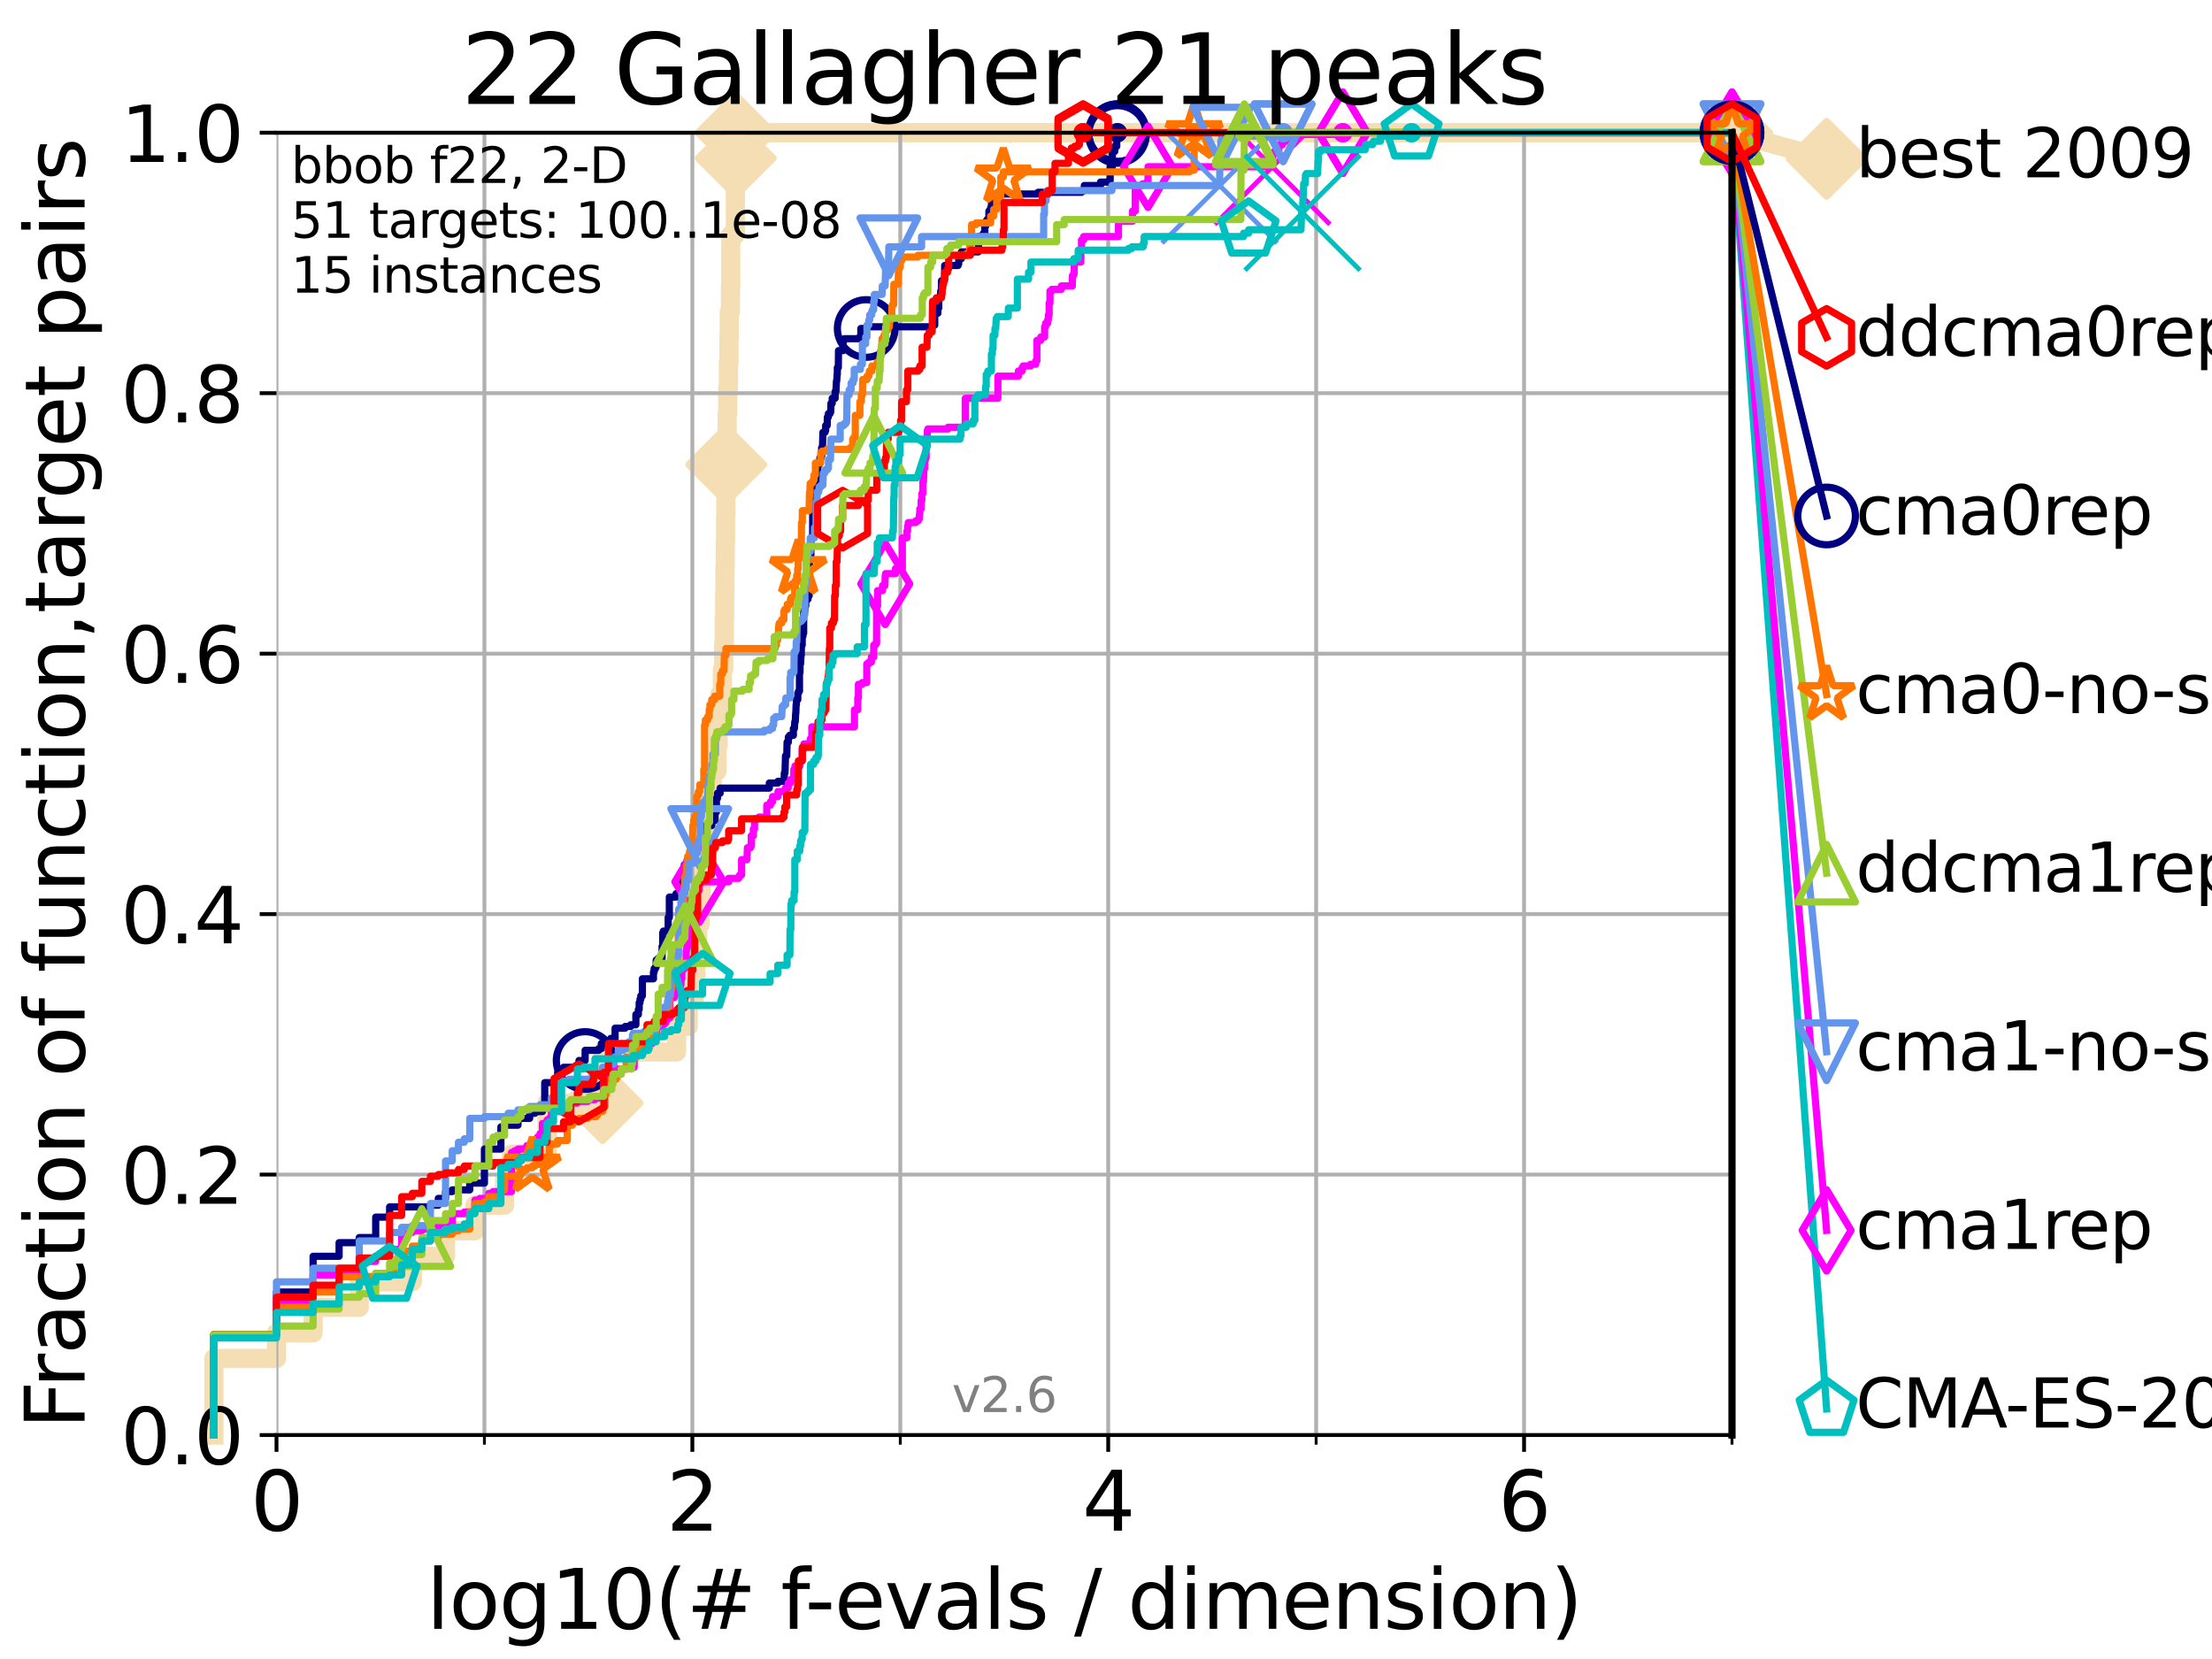 <?xml version="1.0" encoding="utf-8" standalone="no"?>
<!DOCTYPE svg PUBLIC "-//W3C//DTD SVG 1.1//EN"
  "http://www.w3.org/Graphics/SVG/1.1/DTD/svg11.dtd">
<svg xmlns:xlink="http://www.w3.org/1999/xlink" width="460.8pt" height="345.6pt" viewBox="0 0 460.8 345.6" xmlns="http://www.w3.org/2000/svg" version="1.1">
 <defs>
  <style type="text/css">*{stroke-linejoin: round; stroke-linecap: butt}</style>
 </defs>
 <g id="figure_1">
  <g id="patch_1">
   <path d="M 0 345.6 
L 460.8 345.6 
L 460.8 0 
L 0 0 
z
" style="fill: #ffffff"/>
  </g>
  <g id="axes_1">
   <g id="patch_2">
    <path d="M 57.6 298.944 
L 360.806 298.944 
L 360.806 27.648 
L 57.6 27.648 
z
" style="fill: #ffffff"/>
   </g>
   <g id="line2d_1">
    <path d="M 44.561 298.944 
L 44.561 282.985 
L 57.6 282.985 
L 57.6 277.666 
L 65.227 277.666 
L 65.227 272.346 
L 74.837 272.346 
L 74.837 267.027 
L 85.894 267.027 
L 85.894 261.707 
L 92.812 261.707 
L 92.812 256.388 
L 98.933 256.388 
L 98.933 251.068 
L 105.113 251.068 
L 105.113 245.749 
L 106.561 245.749 
L 106.561 240.429 
L 113.954 240.429 
L 113.954 229.79 
L 125.527 229.79 
L 125.527 219.151 
L 140.951 219.151 
L 140.951 213.832 
L 143.364 213.832 
L 143.364 208.512 
L 144.603 208.512 
L 144.603 203.192 
L 144.968 203.192 
L 144.968 197.873 
L 145.327 197.873 
L 145.327 192.553 
L 145.852 192.553 
L 145.852 187.234 
L 146.023 187.234 
L 146.023 181.914 
L 146.278 181.914 
L 146.278 176.595 
L 147.66 176.595 
L 147.66 171.275 
L 147.971 171.275 
L 147.971 165.956 
L 148.353 165.956 
L 148.353 160.636 
L 149.382 160.636 
L 149.382 155.317 
L 149.595 155.317 
L 149.595 149.997 
L 149.945 149.997 
L 149.945 144.678 
L 150.493 144.678 
L 150.493 139.358 
L 150.76 139.358 
L 150.76 134.039 
L 150.893 134.039 
L 150.893 128.719 
L 150.959 128.719 
L 150.959 123.4 
L 151.024 123.4 
L 151.024 118.08 
L 151.09 118.08 
L 151.09 112.76 
L 151.155 112.76 
L 151.155 107.441 
L 151.22 107.441 
L 151.22 102.121 
L 151.285 102.121 
L 151.285 96.802 
L 151.414 96.802 
L 151.414 91.482 
L 151.478 91.482 
L 151.478 86.163 
L 151.605 86.163 
L 151.605 80.843 
L 151.732 80.843 
L 151.732 75.524 
L 151.858 75.524 
L 151.858 70.204 
L 151.92 70.204 
L 151.92 64.885 
L 152.169 64.885 
L 152.169 59.565 
L 152.23 59.565 
L 152.23 48.926 
L 153.189 48.926 
L 153.189 32.968 
L 153.247 32.968 
L 153.247 27.648 
L 360.806 27.648 
" style="fill: none; stroke: #f5deb3; stroke-width: 4; stroke-linecap: square"/>
   </g>
   <g id="line2d_2">
    <defs>
     <path id="m14a7e61b5a" d="M -0 7.778 
L 7.778 0 
L 0 -7.778 
L -7.778 -0 
z
" style="stroke: #f5deb3; stroke-width: 1.5; stroke-linejoin: miter"/>
    </defs>
    <g>
     <use xlink:href="#m14a7e61b5a" x="125.527" y="229.79" style="fill: #f5deb3; stroke: #f5deb3; stroke-width: 1.5; stroke-linejoin: miter"/>
     <use xlink:href="#m14a7e61b5a" x="151.285" y="96.802" style="fill: #f5deb3; stroke: #f5deb3; stroke-width: 1.5; stroke-linejoin: miter"/>
     <use xlink:href="#m14a7e61b5a" x="153.247" y="32.968" style="fill: #f5deb3; stroke: #f5deb3; stroke-width: 1.5; stroke-linejoin: miter"/>
     <use xlink:href="#m14a7e61b5a" x="153.247" y="27.648" style="fill: #f5deb3; stroke: #f5deb3; stroke-width: 1.5; stroke-linejoin: miter"/>
     <use xlink:href="#m14a7e61b5a" x="153.247" y="27.648" style="fill: #f5deb3; stroke: #f5deb3; stroke-width: 1.5; stroke-linejoin: miter"/>
     <use xlink:href="#m14a7e61b5a" x="360.806" y="27.648" style="fill: #f5deb3; stroke: #f5deb3; stroke-width: 1.5; stroke-linejoin: miter"/>
    </g>
   </g>
   <g id="line2d_3">
    <path style="fill: none; stroke: #f5deb3; stroke-width: 4; stroke-linecap: square"/>
    <g/>
   </g>
   <g id="line2d_4">
    <path d="M 360.806 27.648 
L 380.515 33.074 
" style="fill: none; stroke: #f5deb3; stroke-width: 4; stroke-linecap: square"/>
    <g>
     <use xlink:href="#m14a7e61b5a" x="360.806" y="27.648" style="fill: #f5deb3; stroke: #f5deb3; stroke-width: 1.5; stroke-linejoin: miter"/>
     <use xlink:href="#m14a7e61b5a" x="380.515" y="33.074" style="fill: #f5deb3; stroke: #f5deb3; stroke-width: 1.5; stroke-linejoin: miter"/>
    </g>
   </g>
   <g id="matplotlib.axis_1">
    <g id="xtick_1">
     <g id="line2d_5">
      <path d="M 57.6 298.944 
L 57.6 27.648 
" clip-path="url(#p35004bddbe)" style="fill: none; stroke: #b0b0b0; stroke-width: 0.8; stroke-linecap: square"/>
     </g>
     <g id="line2d_6">
      <defs>
       <path id="m4bffc137b8" d="M 0 0 
L 0 3.5 
" style="stroke: #000000; stroke-width: 0.8"/>
      </defs>
      <g>
       <use xlink:href="#m4bffc137b8" x="57.6" y="298.944" style="stroke: #000000; stroke-width: 0.8"/>
      </g>
     </g>
     <g id="text_1">
      <!-- 0 -->
      <g transform="translate(52.192 318.861)scale(0.17 -0.17)">
       <defs>
        <path id="DejaVuSans-30" d="M 2034 4250 
Q 1547 4250 1301 3770 
Q 1056 3291 1056 2328 
Q 1056 1369 1301 889 
Q 1547 409 2034 409 
Q 2525 409 2770 889 
Q 3016 1369 3016 2328 
Q 3016 3291 2770 3770 
Q 2525 4250 2034 4250 
z
M 2034 4750 
Q 2819 4750 3233 4129 
Q 3647 3509 3647 2328 
Q 3647 1150 3233 529 
Q 2819 -91 2034 -91 
Q 1250 -91 836 529 
Q 422 1150 422 2328 
Q 422 3509 836 4129 
Q 1250 4750 2034 4750 
z
" transform="scale(0.016)"/>
       </defs>
       <use xlink:href="#DejaVuSans-30"/>
      </g>
     </g>
    </g>
    <g id="xtick_2">
     <g id="line2d_7">
      <path d="M 144.23 298.944 
L 144.23 27.648 
" clip-path="url(#p35004bddbe)" style="fill: none; stroke: #b0b0b0; stroke-width: 0.8; stroke-linecap: square"/>
     </g>
     <g id="line2d_8">
      <g>
       <use xlink:href="#m4bffc137b8" x="144.23" y="298.944" style="stroke: #000000; stroke-width: 0.8"/>
      </g>
     </g>
     <g id="text_2">
      <!-- 2 -->
      <g transform="translate(138.822 318.861)scale(0.17 -0.17)">
       <defs>
        <path id="DejaVuSans-32" d="M 1228 531 
L 3431 531 
L 3431 0 
L 469 0 
L 469 531 
Q 828 903 1448 1529 
Q 2069 2156 2228 2338 
Q 2531 2678 2651 2914 
Q 2772 3150 2772 3378 
Q 2772 3750 2511 3984 
Q 2250 4219 1831 4219 
Q 1534 4219 1204 4116 
Q 875 4013 500 3803 
L 500 4441 
Q 881 4594 1212 4672 
Q 1544 4750 1819 4750 
Q 2544 4750 2975 4387 
Q 3406 4025 3406 3419 
Q 3406 3131 3298 2873 
Q 3191 2616 2906 2266 
Q 2828 2175 2409 1742 
Q 1991 1309 1228 531 
z
" transform="scale(0.016)"/>
       </defs>
       <use xlink:href="#DejaVuSans-32"/>
      </g>
     </g>
    </g>
    <g id="xtick_3">
     <g id="line2d_9">
      <path d="M 230.861 298.944 
L 230.861 27.648 
" clip-path="url(#p35004bddbe)" style="fill: none; stroke: #b0b0b0; stroke-width: 0.8; stroke-linecap: square"/>
     </g>
     <g id="line2d_10">
      <g>
       <use xlink:href="#m4bffc137b8" x="230.861" y="298.944" style="stroke: #000000; stroke-width: 0.8"/>
      </g>
     </g>
     <g id="text_3">
      <!-- 4 -->
      <g transform="translate(225.453 318.861)scale(0.17 -0.17)">
       <defs>
        <path id="DejaVuSans-34" d="M 2419 4116 
L 825 1625 
L 2419 1625 
L 2419 4116 
z
M 2253 4666 
L 3047 4666 
L 3047 1625 
L 3713 1625 
L 3713 1100 
L 3047 1100 
L 3047 0 
L 2419 0 
L 2419 1100 
L 313 1100 
L 313 1709 
L 2253 4666 
z
" transform="scale(0.016)"/>
       </defs>
       <use xlink:href="#DejaVuSans-34"/>
      </g>
     </g>
    </g>
    <g id="xtick_4">
     <g id="line2d_11">
      <path d="M 317.491 298.944 
L 317.491 27.648 
" clip-path="url(#p35004bddbe)" style="fill: none; stroke: #b0b0b0; stroke-width: 0.8; stroke-linecap: square"/>
     </g>
     <g id="line2d_12">
      <g>
       <use xlink:href="#m4bffc137b8" x="317.491" y="298.944" style="stroke: #000000; stroke-width: 0.8"/>
      </g>
     </g>
     <g id="text_4">
      <!-- 6 -->
      <g transform="translate(312.083 318.861)scale(0.17 -0.17)">
       <defs>
        <path id="DejaVuSans-36" d="M 2113 2584 
Q 1688 2584 1439 2293 
Q 1191 2003 1191 1497 
Q 1191 994 1439 701 
Q 1688 409 2113 409 
Q 2538 409 2786 701 
Q 3034 994 3034 1497 
Q 3034 2003 2786 2293 
Q 2538 2584 2113 2584 
z
M 3366 4563 
L 3366 3988 
Q 3128 4100 2886 4159 
Q 2644 4219 2406 4219 
Q 1781 4219 1451 3797 
Q 1122 3375 1075 2522 
Q 1259 2794 1537 2939 
Q 1816 3084 2150 3084 
Q 2853 3084 3261 2657 
Q 3669 2231 3669 1497 
Q 3669 778 3244 343 
Q 2819 -91 2113 -91 
Q 1303 -91 875 529 
Q 447 1150 447 2328 
Q 447 3434 972 4092 
Q 1497 4750 2381 4750 
Q 2619 4750 2861 4703 
Q 3103 4656 3366 4563 
z
" transform="scale(0.016)"/>
       </defs>
       <use xlink:href="#DejaVuSans-36"/>
      </g>
     </g>
    </g>
    <g id="xtick_5">
     <g id="line2d_13">
      <path d="M 100.915 298.944 
L 100.915 27.648 
" clip-path="url(#p35004bddbe)" style="fill: none; stroke: #b0b0b0; stroke-width: 0.8; stroke-linecap: square"/>
     </g>
     <g id="line2d_14">
      <defs>
       <path id="m9d8ec2d304" d="M 0 0 
L 0 2 
" style="stroke: #000000; stroke-width: 0.6"/>
      </defs>
      <g>
       <use xlink:href="#m9d8ec2d304" x="100.915" y="298.944" style="stroke: #000000; stroke-width: 0.6"/>
      </g>
     </g>
    </g>
    <g id="xtick_6">
     <g id="line2d_15">
      <path d="M 187.546 298.944 
L 187.546 27.648 
" clip-path="url(#p35004bddbe)" style="fill: none; stroke: #b0b0b0; stroke-width: 0.8; stroke-linecap: square"/>
     </g>
     <g id="line2d_16">
      <g>
       <use xlink:href="#m9d8ec2d304" x="187.546" y="298.944" style="stroke: #000000; stroke-width: 0.6"/>
      </g>
     </g>
    </g>
    <g id="xtick_7">
     <g id="line2d_17">
      <path d="M 274.176 298.944 
L 274.176 27.648 
" clip-path="url(#p35004bddbe)" style="fill: none; stroke: #b0b0b0; stroke-width: 0.8; stroke-linecap: square"/>
     </g>
     <g id="line2d_18">
      <g>
       <use xlink:href="#m9d8ec2d304" x="274.176" y="298.944" style="stroke: #000000; stroke-width: 0.6"/>
      </g>
     </g>
    </g>
    <g id="xtick_8">
     <g id="line2d_19">
      <path d="M 360.806 298.944 
L 360.806 27.648 
" clip-path="url(#p35004bddbe)" style="fill: none; stroke: #b0b0b0; stroke-width: 0.8; stroke-linecap: square"/>
     </g>
     <g id="line2d_20">
      <g>
       <use xlink:href="#m9d8ec2d304" x="360.806" y="298.944" style="stroke: #000000; stroke-width: 0.6"/>
      </g>
     </g>
    </g>
    <g id="text_5">
     <!-- log10(# f-evals / dimension) -->
     <g transform="translate(88.823 339.314)scale(0.17 -0.17)">
      <defs>
       <path id="DejaVuSans-6c" d="M 603 4863 
L 1178 4863 
L 1178 0 
L 603 0 
L 603 4863 
z
" transform="scale(0.016)"/>
       <path id="DejaVuSans-6f" d="M 1959 3097 
Q 1497 3097 1228 2736 
Q 959 2375 959 1747 
Q 959 1119 1226 758 
Q 1494 397 1959 397 
Q 2419 397 2687 759 
Q 2956 1122 2956 1747 
Q 2956 2369 2687 2733 
Q 2419 3097 1959 3097 
z
M 1959 3584 
Q 2709 3584 3137 3096 
Q 3566 2609 3566 1747 
Q 3566 888 3137 398 
Q 2709 -91 1959 -91 
Q 1206 -91 779 398 
Q 353 888 353 1747 
Q 353 2609 779 3096 
Q 1206 3584 1959 3584 
z
" transform="scale(0.016)"/>
       <path id="DejaVuSans-67" d="M 2906 1791 
Q 2906 2416 2648 2759 
Q 2391 3103 1925 3103 
Q 1463 3103 1205 2759 
Q 947 2416 947 1791 
Q 947 1169 1205 825 
Q 1463 481 1925 481 
Q 2391 481 2648 825 
Q 2906 1169 2906 1791 
z
M 3481 434 
Q 3481 -459 3084 -895 
Q 2688 -1331 1869 -1331 
Q 1566 -1331 1297 -1286 
Q 1028 -1241 775 -1147 
L 775 -588 
Q 1028 -725 1275 -790 
Q 1522 -856 1778 -856 
Q 2344 -856 2625 -561 
Q 2906 -266 2906 331 
L 2906 616 
Q 2728 306 2450 153 
Q 2172 0 1784 0 
Q 1141 0 747 490 
Q 353 981 353 1791 
Q 353 2603 747 3093 
Q 1141 3584 1784 3584 
Q 2172 3584 2450 3431 
Q 2728 3278 2906 2969 
L 2906 3500 
L 3481 3500 
L 3481 434 
z
" transform="scale(0.016)"/>
       <path id="DejaVuSans-31" d="M 794 531 
L 1825 531 
L 1825 4091 
L 703 3866 
L 703 4441 
L 1819 4666 
L 2450 4666 
L 2450 531 
L 3481 531 
L 3481 0 
L 794 0 
L 794 531 
z
" transform="scale(0.016)"/>
       <path id="DejaVuSans-28" d="M 1984 4856 
Q 1566 4138 1362 3434 
Q 1159 2731 1159 2009 
Q 1159 1288 1364 580 
Q 1569 -128 1984 -844 
L 1484 -844 
Q 1016 -109 783 600 
Q 550 1309 550 2009 
Q 550 2706 781 3412 
Q 1013 4119 1484 4856 
L 1984 4856 
z
" transform="scale(0.016)"/>
       <path id="DejaVuSans-23" d="M 3272 2816 
L 2363 2816 
L 2100 1772 
L 3016 1772 
L 3272 2816 
z
M 2803 4594 
L 2478 3297 
L 3391 3297 
L 3719 4594 
L 4219 4594 
L 3897 3297 
L 4872 3297 
L 4872 2816 
L 3775 2816 
L 3519 1772 
L 4513 1772 
L 4513 1294 
L 3397 1294 
L 3072 0 
L 2572 0 
L 2894 1294 
L 1978 1294 
L 1656 0 
L 1153 0 
L 1478 1294 
L 494 1294 
L 494 1772 
L 1594 1772 
L 1856 2816 
L 850 2816 
L 850 3297 
L 1978 3297 
L 2297 4594 
L 2803 4594 
z
" transform="scale(0.016)"/>
       <path id="DejaVuSans-20" transform="scale(0.016)"/>
       <path id="DejaVuSans-66" d="M 2375 4863 
L 2375 4384 
L 1825 4384 
Q 1516 4384 1395 4259 
Q 1275 4134 1275 3809 
L 1275 3500 
L 2222 3500 
L 2222 3053 
L 1275 3053 
L 1275 0 
L 697 0 
L 697 3053 
L 147 3053 
L 147 3500 
L 697 3500 
L 697 3744 
Q 697 4328 969 4595 
Q 1241 4863 1831 4863 
L 2375 4863 
z
" transform="scale(0.016)"/>
       <path id="DejaVuSans-2d" d="M 313 2009 
L 1997 2009 
L 1997 1497 
L 313 1497 
L 313 2009 
z
" transform="scale(0.016)"/>
       <path id="DejaVuSans-65" d="M 3597 1894 
L 3597 1613 
L 953 1613 
Q 991 1019 1311 708 
Q 1631 397 2203 397 
Q 2534 397 2845 478 
Q 3156 559 3463 722 
L 3463 178 
Q 3153 47 2828 -22 
Q 2503 -91 2169 -91 
Q 1331 -91 842 396 
Q 353 884 353 1716 
Q 353 2575 817 3079 
Q 1281 3584 2069 3584 
Q 2775 3584 3186 3129 
Q 3597 2675 3597 1894 
z
M 3022 2063 
Q 3016 2534 2758 2815 
Q 2500 3097 2075 3097 
Q 1594 3097 1305 2825 
Q 1016 2553 972 2059 
L 3022 2063 
z
" transform="scale(0.016)"/>
       <path id="DejaVuSans-76" d="M 191 3500 
L 800 3500 
L 1894 563 
L 2988 3500 
L 3597 3500 
L 2284 0 
L 1503 0 
L 191 3500 
z
" transform="scale(0.016)"/>
       <path id="DejaVuSans-61" d="M 2194 1759 
Q 1497 1759 1228 1600 
Q 959 1441 959 1056 
Q 959 750 1161 570 
Q 1363 391 1709 391 
Q 2188 391 2477 730 
Q 2766 1069 2766 1631 
L 2766 1759 
L 2194 1759 
z
M 3341 1997 
L 3341 0 
L 2766 0 
L 2766 531 
Q 2569 213 2275 61 
Q 1981 -91 1556 -91 
Q 1019 -91 701 211 
Q 384 513 384 1019 
Q 384 1609 779 1909 
Q 1175 2209 1959 2209 
L 2766 2209 
L 2766 2266 
Q 2766 2663 2505 2880 
Q 2244 3097 1772 3097 
Q 1472 3097 1187 3025 
Q 903 2953 641 2809 
L 641 3341 
Q 956 3463 1253 3523 
Q 1550 3584 1831 3584 
Q 2591 3584 2966 3190 
Q 3341 2797 3341 1997 
z
" transform="scale(0.016)"/>
       <path id="DejaVuSans-73" d="M 2834 3397 
L 2834 2853 
Q 2591 2978 2328 3040 
Q 2066 3103 1784 3103 
Q 1356 3103 1142 2972 
Q 928 2841 928 2578 
Q 928 2378 1081 2264 
Q 1234 2150 1697 2047 
L 1894 2003 
Q 2506 1872 2764 1633 
Q 3022 1394 3022 966 
Q 3022 478 2636 193 
Q 2250 -91 1575 -91 
Q 1294 -91 989 -36 
Q 684 19 347 128 
L 347 722 
Q 666 556 975 473 
Q 1284 391 1588 391 
Q 1994 391 2212 530 
Q 2431 669 2431 922 
Q 2431 1156 2273 1281 
Q 2116 1406 1581 1522 
L 1381 1569 
Q 847 1681 609 1914 
Q 372 2147 372 2553 
Q 372 3047 722 3315 
Q 1072 3584 1716 3584 
Q 2034 3584 2315 3537 
Q 2597 3491 2834 3397 
z
" transform="scale(0.016)"/>
       <path id="DejaVuSans-2f" d="M 1625 4666 
L 2156 4666 
L 531 -594 
L 0 -594 
L 1625 4666 
z
" transform="scale(0.016)"/>
       <path id="DejaVuSans-64" d="M 2906 2969 
L 2906 4863 
L 3481 4863 
L 3481 0 
L 2906 0 
L 2906 525 
Q 2725 213 2448 61 
Q 2172 -91 1784 -91 
Q 1150 -91 751 415 
Q 353 922 353 1747 
Q 353 2572 751 3078 
Q 1150 3584 1784 3584 
Q 2172 3584 2448 3432 
Q 2725 3281 2906 2969 
z
M 947 1747 
Q 947 1113 1208 752 
Q 1469 391 1925 391 
Q 2381 391 2643 752 
Q 2906 1113 2906 1747 
Q 2906 2381 2643 2742 
Q 2381 3103 1925 3103 
Q 1469 3103 1208 2742 
Q 947 2381 947 1747 
z
" transform="scale(0.016)"/>
       <path id="DejaVuSans-69" d="M 603 3500 
L 1178 3500 
L 1178 0 
L 603 0 
L 603 3500 
z
M 603 4863 
L 1178 4863 
L 1178 4134 
L 603 4134 
L 603 4863 
z
" transform="scale(0.016)"/>
       <path id="DejaVuSans-6d" d="M 3328 2828 
Q 3544 3216 3844 3400 
Q 4144 3584 4550 3584 
Q 5097 3584 5394 3201 
Q 5691 2819 5691 2113 
L 5691 0 
L 5113 0 
L 5113 2094 
Q 5113 2597 4934 2840 
Q 4756 3084 4391 3084 
Q 3944 3084 3684 2787 
Q 3425 2491 3425 1978 
L 3425 0 
L 2847 0 
L 2847 2094 
Q 2847 2600 2669 2842 
Q 2491 3084 2119 3084 
Q 1678 3084 1418 2786 
Q 1159 2488 1159 1978 
L 1159 0 
L 581 0 
L 581 3500 
L 1159 3500 
L 1159 2956 
Q 1356 3278 1631 3431 
Q 1906 3584 2284 3584 
Q 2666 3584 2933 3390 
Q 3200 3197 3328 2828 
z
" transform="scale(0.016)"/>
       <path id="DejaVuSans-6e" d="M 3513 2113 
L 3513 0 
L 2938 0 
L 2938 2094 
Q 2938 2591 2744 2837 
Q 2550 3084 2163 3084 
Q 1697 3084 1428 2787 
Q 1159 2491 1159 1978 
L 1159 0 
L 581 0 
L 581 3500 
L 1159 3500 
L 1159 2956 
Q 1366 3272 1645 3428 
Q 1925 3584 2291 3584 
Q 2894 3584 3203 3211 
Q 3513 2838 3513 2113 
z
" transform="scale(0.016)"/>
       <path id="DejaVuSans-29" d="M 513 4856 
L 1013 4856 
Q 1481 4119 1714 3412 
Q 1947 2706 1947 2009 
Q 1947 1309 1714 600 
Q 1481 -109 1013 -844 
L 513 -844 
Q 928 -128 1133 580 
Q 1338 1288 1338 2009 
Q 1338 2731 1133 3434 
Q 928 4138 513 4856 
z
" transform="scale(0.016)"/>
      </defs>
      <use xlink:href="#DejaVuSans-6c"/>
      <use xlink:href="#DejaVuSans-6f" x="27.783"/>
      <use xlink:href="#DejaVuSans-67" x="88.965"/>
      <use xlink:href="#DejaVuSans-31" x="152.441"/>
      <use xlink:href="#DejaVuSans-30" x="216.064"/>
      <use xlink:href="#DejaVuSans-28" x="279.688"/>
      <use xlink:href="#DejaVuSans-23" x="318.701"/>
      <use xlink:href="#DejaVuSans-20" x="402.49"/>
      <use xlink:href="#DejaVuSans-66" x="434.277"/>
      <use xlink:href="#DejaVuSans-2d" x="463.982"/>
      <use xlink:href="#DejaVuSans-65" x="500.066"/>
      <use xlink:href="#DejaVuSans-76" x="561.59"/>
      <use xlink:href="#DejaVuSans-61" x="620.77"/>
      <use xlink:href="#DejaVuSans-6c" x="682.049"/>
      <use xlink:href="#DejaVuSans-73" x="709.832"/>
      <use xlink:href="#DejaVuSans-20" x="761.932"/>
      <use xlink:href="#DejaVuSans-2f" x="793.719"/>
      <use xlink:href="#DejaVuSans-20" x="827.41"/>
      <use xlink:href="#DejaVuSans-64" x="859.197"/>
      <use xlink:href="#DejaVuSans-69" x="922.674"/>
      <use xlink:href="#DejaVuSans-6d" x="950.457"/>
      <use xlink:href="#DejaVuSans-65" x="1047.869"/>
      <use xlink:href="#DejaVuSans-6e" x="1109.393"/>
      <use xlink:href="#DejaVuSans-73" x="1172.771"/>
      <use xlink:href="#DejaVuSans-69" x="1224.871"/>
      <use xlink:href="#DejaVuSans-6f" x="1252.654"/>
      <use xlink:href="#DejaVuSans-6e" x="1313.836"/>
      <use xlink:href="#DejaVuSans-29" x="1377.215"/>
     </g>
    </g>
   </g>
   <g id="matplotlib.axis_2">
    <g id="ytick_1">
     <g id="line2d_21">
      <path d="M 57.6 298.944 
L 360.806 298.944 
" clip-path="url(#p35004bddbe)" style="fill: none; stroke: #b0b0b0; stroke-width: 0.8; stroke-linecap: square"/>
     </g>
     <g id="line2d_22">
      <defs>
       <path id="m1df0c07acf" d="M 0 0 
L -3.5 0 
" style="stroke: #000000; stroke-width: 0.8"/>
      </defs>
      <g>
       <use xlink:href="#m1df0c07acf" x="57.6" y="298.944" style="stroke: #000000; stroke-width: 0.8"/>
      </g>
     </g>
     <g id="text_6">
      <!-- 0.0 -->
      <g transform="translate(25.155 305.023)scale(0.16 -0.16)">
       <defs>
        <path id="DejaVuSans-2e" d="M 684 794 
L 1344 794 
L 1344 0 
L 684 0 
L 684 794 
z
" transform="scale(0.016)"/>
       </defs>
       <use xlink:href="#DejaVuSans-30"/>
       <use xlink:href="#DejaVuSans-2e" x="63.623"/>
       <use xlink:href="#DejaVuSans-30" x="95.41"/>
      </g>
     </g>
    </g>
    <g id="ytick_2">
     <g id="line2d_23">
      <path d="M 57.6 244.685 
L 360.806 244.685 
" clip-path="url(#p35004bddbe)" style="fill: none; stroke: #b0b0b0; stroke-width: 0.8; stroke-linecap: square"/>
     </g>
     <g id="line2d_24">
      <g>
       <use xlink:href="#m1df0c07acf" x="57.6" y="244.685" style="stroke: #000000; stroke-width: 0.8"/>
      </g>
     </g>
     <g id="text_7">
      <!-- 0.2 -->
      <g transform="translate(25.155 250.764)scale(0.16 -0.16)">
       <use xlink:href="#DejaVuSans-30"/>
       <use xlink:href="#DejaVuSans-2e" x="63.623"/>
       <use xlink:href="#DejaVuSans-32" x="95.41"/>
      </g>
     </g>
    </g>
    <g id="ytick_3">
     <g id="line2d_25">
      <path d="M 57.6 190.426 
L 360.806 190.426 
" clip-path="url(#p35004bddbe)" style="fill: none; stroke: #b0b0b0; stroke-width: 0.8; stroke-linecap: square"/>
     </g>
     <g id="line2d_26">
      <g>
       <use xlink:href="#m1df0c07acf" x="57.6" y="190.426" style="stroke: #000000; stroke-width: 0.8"/>
      </g>
     </g>
     <g id="text_8">
      <!-- 0.4 -->
      <g transform="translate(25.155 196.504)scale(0.16 -0.16)">
       <use xlink:href="#DejaVuSans-30"/>
       <use xlink:href="#DejaVuSans-2e" x="63.623"/>
       <use xlink:href="#DejaVuSans-34" x="95.41"/>
      </g>
     </g>
    </g>
    <g id="ytick_4">
     <g id="line2d_27">
      <path d="M 57.6 136.166 
L 360.806 136.166 
" clip-path="url(#p35004bddbe)" style="fill: none; stroke: #b0b0b0; stroke-width: 0.8; stroke-linecap: square"/>
     </g>
     <g id="line2d_28">
      <g>
       <use xlink:href="#m1df0c07acf" x="57.6" y="136.166" style="stroke: #000000; stroke-width: 0.8"/>
      </g>
     </g>
     <g id="text_9">
      <!-- 0.6 -->
      <g transform="translate(25.155 142.245)scale(0.16 -0.16)">
       <use xlink:href="#DejaVuSans-30"/>
       <use xlink:href="#DejaVuSans-2e" x="63.623"/>
       <use xlink:href="#DejaVuSans-36" x="95.41"/>
      </g>
     </g>
    </g>
    <g id="ytick_5">
     <g id="line2d_29">
      <path d="M 57.6 81.907 
L 360.806 81.907 
" clip-path="url(#p35004bddbe)" style="fill: none; stroke: #b0b0b0; stroke-width: 0.8; stroke-linecap: square"/>
     </g>
     <g id="line2d_30">
      <g>
       <use xlink:href="#m1df0c07acf" x="57.6" y="81.907" style="stroke: #000000; stroke-width: 0.8"/>
      </g>
     </g>
     <g id="text_10">
      <!-- 0.8 -->
      <g transform="translate(25.155 87.986)scale(0.16 -0.16)">
       <defs>
        <path id="DejaVuSans-38" d="M 2034 2216 
Q 1584 2216 1326 1975 
Q 1069 1734 1069 1313 
Q 1069 891 1326 650 
Q 1584 409 2034 409 
Q 2484 409 2743 651 
Q 3003 894 3003 1313 
Q 3003 1734 2745 1975 
Q 2488 2216 2034 2216 
z
M 1403 2484 
Q 997 2584 770 2862 
Q 544 3141 544 3541 
Q 544 4100 942 4425 
Q 1341 4750 2034 4750 
Q 2731 4750 3128 4425 
Q 3525 4100 3525 3541 
Q 3525 3141 3298 2862 
Q 3072 2584 2669 2484 
Q 3125 2378 3379 2068 
Q 3634 1759 3634 1313 
Q 3634 634 3220 271 
Q 2806 -91 2034 -91 
Q 1263 -91 848 271 
Q 434 634 434 1313 
Q 434 1759 690 2068 
Q 947 2378 1403 2484 
z
M 1172 3481 
Q 1172 3119 1398 2916 
Q 1625 2713 2034 2713 
Q 2441 2713 2670 2916 
Q 2900 3119 2900 3481 
Q 2900 3844 2670 4047 
Q 2441 4250 2034 4250 
Q 1625 4250 1398 4047 
Q 1172 3844 1172 3481 
z
" transform="scale(0.016)"/>
       </defs>
       <use xlink:href="#DejaVuSans-30"/>
       <use xlink:href="#DejaVuSans-2e" x="63.623"/>
       <use xlink:href="#DejaVuSans-38" x="95.41"/>
      </g>
     </g>
    </g>
    <g id="ytick_6">
     <g id="line2d_31">
      <path d="M 57.6 27.648 
L 360.806 27.648 
" clip-path="url(#p35004bddbe)" style="fill: none; stroke: #b0b0b0; stroke-width: 0.8; stroke-linecap: square"/>
     </g>
     <g id="line2d_32">
      <g>
       <use xlink:href="#m1df0c07acf" x="57.6" y="27.648" style="stroke: #000000; stroke-width: 0.8"/>
      </g>
     </g>
     <g id="text_11">
      <!-- 1.0 -->
      <g transform="translate(25.155 33.727)scale(0.16 -0.16)">
       <use xlink:href="#DejaVuSans-31"/>
       <use xlink:href="#DejaVuSans-2e" x="63.623"/>
       <use xlink:href="#DejaVuSans-30" x="95.41"/>
      </g>
     </g>
    </g>
    <g id="text_12">
     <!-- Fraction of function,target pairs -->
     <g transform="translate(17.62 297.681)rotate(-90)scale(0.17 -0.17)">
      <defs>
       <path id="DejaVuSans-46" d="M 628 4666 
L 3309 4666 
L 3309 4134 
L 1259 4134 
L 1259 2759 
L 3109 2759 
L 3109 2228 
L 1259 2228 
L 1259 0 
L 628 0 
L 628 4666 
z
" transform="scale(0.016)"/>
       <path id="DejaVuSans-72" d="M 2631 2963 
Q 2534 3019 2420 3045 
Q 2306 3072 2169 3072 
Q 1681 3072 1420 2755 
Q 1159 2438 1159 1844 
L 1159 0 
L 581 0 
L 581 3500 
L 1159 3500 
L 1159 2956 
Q 1341 3275 1631 3429 
Q 1922 3584 2338 3584 
Q 2397 3584 2469 3576 
Q 2541 3569 2628 3553 
L 2631 2963 
z
" transform="scale(0.016)"/>
       <path id="DejaVuSans-63" d="M 3122 3366 
L 3122 2828 
Q 2878 2963 2633 3030 
Q 2388 3097 2138 3097 
Q 1578 3097 1268 2742 
Q 959 2388 959 1747 
Q 959 1106 1268 751 
Q 1578 397 2138 397 
Q 2388 397 2633 464 
Q 2878 531 3122 666 
L 3122 134 
Q 2881 22 2623 -34 
Q 2366 -91 2075 -91 
Q 1284 -91 818 406 
Q 353 903 353 1747 
Q 353 2603 823 3093 
Q 1294 3584 2113 3584 
Q 2378 3584 2631 3529 
Q 2884 3475 3122 3366 
z
" transform="scale(0.016)"/>
       <path id="DejaVuSans-74" d="M 1172 4494 
L 1172 3500 
L 2356 3500 
L 2356 3053 
L 1172 3053 
L 1172 1153 
Q 1172 725 1289 603 
Q 1406 481 1766 481 
L 2356 481 
L 2356 0 
L 1766 0 
Q 1100 0 847 248 
Q 594 497 594 1153 
L 594 3053 
L 172 3053 
L 172 3500 
L 594 3500 
L 594 4494 
L 1172 4494 
z
" transform="scale(0.016)"/>
       <path id="DejaVuSans-75" d="M 544 1381 
L 544 3500 
L 1119 3500 
L 1119 1403 
Q 1119 906 1312 657 
Q 1506 409 1894 409 
Q 2359 409 2629 706 
Q 2900 1003 2900 1516 
L 2900 3500 
L 3475 3500 
L 3475 0 
L 2900 0 
L 2900 538 
Q 2691 219 2414 64 
Q 2138 -91 1772 -91 
Q 1169 -91 856 284 
Q 544 659 544 1381 
z
M 1991 3584 
L 1991 3584 
z
" transform="scale(0.016)"/>
       <path id="DejaVuSans-2c" d="M 750 794 
L 1409 794 
L 1409 256 
L 897 -744 
L 494 -744 
L 750 256 
L 750 794 
z
" transform="scale(0.016)"/>
       <path id="DejaVuSans-70" d="M 1159 525 
L 1159 -1331 
L 581 -1331 
L 581 3500 
L 1159 3500 
L 1159 2969 
Q 1341 3281 1617 3432 
Q 1894 3584 2278 3584 
Q 2916 3584 3314 3078 
Q 3713 2572 3713 1747 
Q 3713 922 3314 415 
Q 2916 -91 2278 -91 
Q 1894 -91 1617 61 
Q 1341 213 1159 525 
z
M 3116 1747 
Q 3116 2381 2855 2742 
Q 2594 3103 2138 3103 
Q 1681 3103 1420 2742 
Q 1159 2381 1159 1747 
Q 1159 1113 1420 752 
Q 1681 391 2138 391 
Q 2594 391 2855 752 
Q 3116 1113 3116 1747 
z
" transform="scale(0.016)"/>
      </defs>
      <use xlink:href="#DejaVuSans-46"/>
      <use xlink:href="#DejaVuSans-72" x="50.27"/>
      <use xlink:href="#DejaVuSans-61" x="91.383"/>
      <use xlink:href="#DejaVuSans-63" x="152.662"/>
      <use xlink:href="#DejaVuSans-74" x="207.643"/>
      <use xlink:href="#DejaVuSans-69" x="246.852"/>
      <use xlink:href="#DejaVuSans-6f" x="274.635"/>
      <use xlink:href="#DejaVuSans-6e" x="335.816"/>
      <use xlink:href="#DejaVuSans-20" x="399.195"/>
      <use xlink:href="#DejaVuSans-6f" x="430.982"/>
      <use xlink:href="#DejaVuSans-66" x="492.164"/>
      <use xlink:href="#DejaVuSans-20" x="527.369"/>
      <use xlink:href="#DejaVuSans-66" x="559.156"/>
      <use xlink:href="#DejaVuSans-75" x="594.361"/>
      <use xlink:href="#DejaVuSans-6e" x="657.74"/>
      <use xlink:href="#DejaVuSans-63" x="721.119"/>
      <use xlink:href="#DejaVuSans-74" x="776.1"/>
      <use xlink:href="#DejaVuSans-69" x="815.309"/>
      <use xlink:href="#DejaVuSans-6f" x="843.092"/>
      <use xlink:href="#DejaVuSans-6e" x="904.273"/>
      <use xlink:href="#DejaVuSans-2c" x="967.652"/>
      <use xlink:href="#DejaVuSans-74" x="999.439"/>
      <use xlink:href="#DejaVuSans-61" x="1038.648"/>
      <use xlink:href="#DejaVuSans-72" x="1099.928"/>
      <use xlink:href="#DejaVuSans-67" x="1139.291"/>
      <use xlink:href="#DejaVuSans-65" x="1202.768"/>
      <use xlink:href="#DejaVuSans-74" x="1264.291"/>
      <use xlink:href="#DejaVuSans-20" x="1303.5"/>
      <use xlink:href="#DejaVuSans-70" x="1335.287"/>
      <use xlink:href="#DejaVuSans-61" x="1398.764"/>
      <use xlink:href="#DejaVuSans-69" x="1460.043"/>
      <use xlink:href="#DejaVuSans-72" x="1487.826"/>
      <use xlink:href="#DejaVuSans-73" x="1528.939"/>
     </g>
    </g>
   </g>
   <g id="line2d_33">
    <defs>
     <path id="mb339d84d90" d="M 0 1.5 
C 0.398 1.5 0.779 1.342 1.061 1.061 
C 1.342 0.779 1.5 0.398 1.5 0 
C 1.5 -0.398 1.342 -0.779 1.061 -1.061 
C 0.779 -1.342 0.398 -1.5 0 -1.5 
C -0.398 -1.5 -0.779 -1.342 -1.061 -1.061 
C -1.342 -0.779 -1.5 -0.398 -1.5 0 
C -1.5 0.398 -1.342 0.779 -1.061 1.061 
C -0.779 1.342 -0.398 1.5 0 1.5 
z
" style="stroke: #f5deb3"/>
    </defs>
    <g>
     <use xlink:href="#mb339d84d90" x="153.247" y="27.648" style="fill: #f5deb3; stroke: #f5deb3"/>
     <use xlink:href="#mb339d84d90" x="153.247" y="27.648" style="fill: #f5deb3; stroke: #f5deb3"/>
    </g>
   </g>
   <g id="line2d_34">
    <defs>
     <path id="m0543a58696" d="M 0 1.5 
C 0.398 1.5 0.779 1.342 1.061 1.061 
C 1.342 0.779 1.5 0.398 1.5 0 
C 1.5 -0.398 1.342 -0.779 1.061 -1.061 
C 0.779 -1.342 0.398 -1.5 0 -1.5 
C -0.398 -1.5 -0.779 -1.342 -1.061 -1.061 
C -1.342 -0.779 -1.5 -0.398 -1.5 0 
C -1.5 0.398 -1.342 0.779 -1.061 1.061 
C -0.779 1.342 -0.398 1.5 0 1.5 
z
" style="stroke: #000080"/>
    </defs>
    <g>
     <use xlink:href="#m0543a58696" x="232.788" y="27.648" style="fill: #000080; stroke: #000080"/>
     <use xlink:href="#m0543a58696" x="232.788" y="27.648" style="fill: #000080; stroke: #000080"/>
    </g>
   </g>
   <g id="line2d_35">
    <path d="M 44.561 298.944 
L 44.561 278.021 
L 57.6 278.021 
L 57.6 269.155 
L 65.227 269.155 
L 65.227 261.707 
L 70.639 261.707 
L 70.639 258.87 
L 74.837 258.87 
L 74.837 257.806 
L 78.267 257.806 
L 78.267 253.551 
L 81.166 253.551 
L 81.166 251.423 
L 89.669 251.423 
L 89.669 251.068 
L 91.306 251.068 
L 91.306 249.65 
L 92.812 249.65 
L 92.812 248.231 
L 94.206 248.231 
L 94.206 247.877 
L 97.858 247.877 
L 97.858 246.458 
L 100.915 246.458 
L 100.915 239.365 
L 104.345 239.365 
L 104.345 234.755 
L 105.113 234.755 
L 105.113 234.4 
L 107.905 234.4 
L 107.905 232.982 
L 110.336 232.982 
L 110.336 231.918 
L 111.442 231.918 
L 111.442 231.563 
L 112.989 231.563 
L 112.989 230.854 
L 113.478 230.854 
L 113.478 225.534 
L 115.747 225.534 
L 115.747 224.825 
L 116.17 224.825 
L 116.17 223.407 
L 117.384 223.407 
L 117.384 222.343 
L 119.945 222.343 
L 119.945 221.988 
L 120.617 221.988 
L 120.617 220.924 
L 121.893 220.924 
L 121.893 218.796 
L 124.748 218.796 
L 124.748 218.442 
L 125.271 218.442 
L 125.271 217.378 
L 127.227 217.378 
L 127.227 216.314 
L 128.134 216.314 
L 128.134 214.186 
L 130.226 214.186 
L 130.226 213.832 
L 131.378 213.832 
L 131.378 213.477 
L 132.464 213.477 
L 132.464 211.349 
L 132.984 211.349 
L 132.984 210.285 
L 133.154 210.285 
L 133.154 208.867 
L 133.323 208.867 
L 133.323 208.157 
L 133.49 208.157 
L 133.49 207.448 
L 133.82 207.448 
L 133.82 203.902 
L 136.127 203.902 
L 136.127 202.483 
L 136.271 202.483 
L 136.271 201.774 
L 136.556 201.774 
L 136.556 201.419 
L 136.697 201.419 
L 136.697 200.001 
L 137.113 200.001 
L 137.113 199.646 
L 137.92 199.646 
L 137.92 197.164 
L 138.051 197.164 
L 138.051 194.327 
L 138.181 194.327 
L 138.181 193.972 
L 139.191 193.972 
L 139.191 191.135 
L 139.435 191.135 
L 139.435 186.879 
L 140.838 186.879 
L 140.838 186.17 
L 141.718 186.17 
L 141.718 181.914 
L 142.559 181.914 
L 142.559 180.141 
L 143.166 180.141 
L 143.166 179.077 
L 144.324 179.077 
L 144.324 178.368 
L 144.603 178.368 
L 144.603 175.531 
L 145.852 175.531 
L 145.852 175.176 
L 146.362 175.176 
L 146.362 174.467 
L 146.695 174.467 
L 146.695 174.112 
L 147.022 174.112 
L 147.022 171.985 
L 148.277 171.985 
L 148.277 171.275 
L 148.428 171.275 
L 148.428 170.921 
L 148.948 170.921 
L 148.948 169.147 
L 149.238 169.147 
L 149.238 166.31 
L 149.453 166.31 
L 149.453 165.246 
L 150.015 165.246 
L 150.015 164.183 
L 160.263 164.183 
L 160.263 163.119 
L 162.06 163.119 
L 162.06 162.764 
L 163.328 162.764 
L 163.397 160.991 
L 163.532 160.991 
L 163.633 157.445 
L 163.899 157.445 
L 163.965 154.607 
L 164.227 154.607 
L 164.227 153.544 
L 164.485 153.544 
L 164.485 153.189 
L 165.27 153.189 
L 165.27 151.77 
L 165.483 151.77 
L 165.574 150.352 
L 165.665 150.352 
L 165.755 148.579 
L 165.785 148.579 
L 165.845 146.805 
L 165.904 146.805 
L 165.904 145.742 
L 166.199 145.742 
L 166.199 144.323 
L 166.374 144.323 
L 166.374 143.968 
L 166.547 143.968 
L 166.547 140.067 
L 166.661 140.067 
L 166.661 138.294 
L 166.775 138.294 
L 166.86 136.521 
L 166.917 136.521 
L 166.945 134.393 
L 167.113 134.393 
L 167.113 132.62 
L 167.252 132.62 
L 167.307 131.911 
L 167.417 131.911 
L 167.417 127.301 
L 167.662 127.301 
L 167.77 126.237 
L 167.85 126.237 
L 167.85 124.818 
L 168.327 124.818 
L 168.327 124.109 
L 168.56 124.109 
L 168.638 116.307 
L 168.918 116.307 
L 168.918 112.051 
L 169.294 112.051 
L 169.294 104.604 
L 169.784 104.604 
L 169.784 104.249 
L 170.001 104.249 
L 170.001 103.185 
L 170.143 103.185 
L 170.167 100.703 
L 170.356 100.703 
L 170.356 96.802 
L 170.681 96.802 
L 170.75 96.093 
L 170.796 96.093 
L 170.796 95.383 
L 171.047 95.383 
L 171.047 95.029 
L 171.159 95.029 
L 171.159 93.256 
L 171.338 93.256 
L 171.427 90.064 
L 171.865 90.064 
L 171.865 89.709 
L 171.994 89.709 
L 171.994 88.645 
L 172.314 88.645 
L 172.356 86.872 
L 172.566 86.872 
L 172.566 86.163 
L 172.917 86.163 
L 172.917 85.808 
L 173.06 85.808 
L 173.101 84.035 
L 173.362 84.035 
L 173.362 82.971 
L 173.972 82.971 
L 173.972 81.553 
L 174.146 81.553 
L 174.241 79.425 
L 174.298 79.425 
L 174.393 78.006 
L 174.431 78.006 
L 174.431 76.588 
L 174.638 76.588 
L 174.675 73.041 
L 175.638 73.041 
L 175.638 70.914 
L 175.849 70.914 
L 175.849 70.559 
L 179.062 70.559 
L 179.062 70.204 
L 179.326 70.204 
L 179.326 68.431 
L 180.442 68.431 
L 180.442 68.076 
L 194.254 68.076 
L 194.254 67.722 
L 194.722 67.722 
L 194.722 65.239 
L 195.379 65.239 
L 195.379 64.175 
L 195.558 64.175 
L 195.558 62.048 
L 195.796 62.048 
L 195.796 61.693 
L 195.923 61.693 
L 195.971 60.629 
L 196.121 60.629 
L 196.121 58.501 
L 196.621 58.501 
L 196.621 58.147 
L 196.794 58.147 
L 196.794 55.31 
L 199.59 55.31 
L 199.59 54.955 
L 199.719 54.955 
L 199.719 53.891 
L 200.272 53.891 
L 200.272 52.472 
L 203.806 52.472 
L 203.897 49.281 
L 204.612 49.281 
L 204.612 48.926 
L 204.895 48.926 
L 204.895 48.571 
L 205.155 48.571 
L 205.155 47.153 
L 205.313 47.153 
L 205.379 46.089 
L 205.618 46.089 
L 205.618 45.734 
L 206.009 45.734 
L 206.009 43.961 
L 206.376 43.961 
L 206.376 43.252 
L 206.521 43.252 
L 206.599 40.77 
L 206.647 40.77 
L 206.647 40.415 
L 216.235 40.415 
L 216.235 40.06 
L 225.306 40.06 
L 225.306 39.706 
L 225.885 39.706 
L 225.885 38.642 
L 229.256 38.642 
L 229.256 37.932 
L 231.054 37.932 
L 231.054 37.578 
L 231.272 37.578 
L 231.272 34.741 
L 231.726 34.741 
L 231.726 31.549 
L 232.224 31.549 
L 232.224 30.485 
L 232.642 30.485 
L 232.642 28.003 
L 232.788 28.003 
L 232.788 27.648 
L 360.806 27.648 
L 360.806 27.648 
" style="fill: none; stroke: #000080; stroke-width: 1.5; stroke-linecap: square"/>
   </g>
   <g id="line2d_36">
    <defs>
     <path id="mc7f13d9875" d="M 0 6 
C 1.591 6 3.117 5.368 4.243 4.243 
C 5.368 3.117 6 1.591 6 0 
C 6 -1.591 5.368 -3.117 4.243 -4.243 
C 3.117 -5.368 1.591 -6 0 -6 
C -1.591 -6 -3.117 -5.368 -4.243 -4.243 
C -5.368 -3.117 -6 -1.591 -6 0 
C -6 1.591 -5.368 3.117 -4.243 4.243 
C -3.117 5.368 -1.591 6 0 6 
z
" style="stroke: #000080; stroke-width: 1.5"/>
    </defs>
    <g>
     <use xlink:href="#mc7f13d9875" x="121.893" y="220.924" style="fill-opacity: 0; stroke: #000080; stroke-width: 1.5"/>
     <use xlink:href="#mc7f13d9875" x="180.442" y="68.431" style="fill-opacity: 0; stroke: #000080; stroke-width: 1.5"/>
     <use xlink:href="#mc7f13d9875" x="232.788" y="28.003" style="fill-opacity: 0; stroke: #000080; stroke-width: 1.5"/>
     <use xlink:href="#mc7f13d9875" x="232.788" y="27.648" style="fill-opacity: 0; stroke: #000080; stroke-width: 1.5"/>
     <use xlink:href="#mc7f13d9875" x="232.788" y="27.648" style="fill-opacity: 0; stroke: #000080; stroke-width: 1.5"/>
     <use xlink:href="#mc7f13d9875" x="360.806" y="27.648" style="fill-opacity: 0; stroke: #000080; stroke-width: 1.5"/>
    </g>
   </g>
   <g id="line2d_37">
    <path style="fill: none; stroke: #000080; stroke-width: 1.5; stroke-linecap: square"/>
    <g/>
   </g>
   <g id="line2d_38">
    <defs>
     <path id="m8f565552d4" d="M 0 1.5 
C 0.398 1.5 0.779 1.342 1.061 1.061 
C 1.342 0.779 1.5 0.398 1.5 0 
C 1.5 -0.398 1.342 -0.779 1.061 -1.061 
C 0.779 -1.342 0.398 -1.5 0 -1.5 
C -0.398 -1.5 -0.779 -1.342 -1.061 -1.061 
C -1.342 -0.779 -1.5 -0.398 -1.5 0 
C -1.5 0.398 -1.342 0.779 -1.061 1.061 
C -0.779 1.342 -0.398 1.5 0 1.5 
z
" style="stroke: #ff00ff"/>
    </defs>
    <g>
     <use xlink:href="#m8f565552d4" x="279.733" y="27.648" style="fill: #ff00ff; stroke: #ff00ff"/>
     <use xlink:href="#m8f565552d4" x="279.733" y="27.648" style="fill: #ff00ff; stroke: #ff00ff"/>
    </g>
   </g>
   <g id="line2d_39">
    <path d="M 44.561 298.944 
L 44.561 278.021 
L 57.6 278.021 
L 57.6 270.928 
L 65.227 270.928 
L 65.227 265.608 
L 74.837 265.608 
L 74.837 262.771 
L 78.267 262.771 
L 78.267 261.707 
L 81.166 261.707 
L 81.166 260.289 
L 83.678 260.289 
L 83.678 256.742 
L 85.894 256.742 
L 85.894 256.388 
L 87.876 256.388 
L 87.876 256.033 
L 91.306 256.033 
L 91.306 254.969 
L 94.206 254.969 
L 94.206 252.841 
L 96.718 252.841 
L 96.718 252.487 
L 98.933 252.487 
L 98.933 250.004 
L 99.95 250.004 
L 99.95 249.65 
L 101.833 249.65 
L 101.833 248.586 
L 102.708 248.586 
L 102.708 248.231 
L 106.561 248.231 
L 106.561 240.075 
L 107.245 240.075 
L 107.245 239.72 
L 107.905 239.72 
L 107.905 239.365 
L 109.757 239.365 
L 109.757 238.656 
L 111.442 238.656 
L 111.442 237.947 
L 111.972 237.947 
L 111.972 236.883 
L 112.488 236.883 
L 112.488 236.174 
L 112.989 236.174 
L 112.989 234.046 
L 113.954 234.046 
L 113.954 233.336 
L 114.419 233.336 
L 114.419 232.982 
L 114.872 232.982 
L 114.872 230.499 
L 118.525 230.499 
L 118.525 229.79 
L 120.284 229.79 
L 120.284 229.435 
L 122.5 229.435 
L 122.5 229.081 
L 123.936 229.081 
L 123.936 228.726 
L 125.779 228.726 
L 125.779 225.534 
L 126.275 225.534 
L 126.275 225.18 
L 126.757 225.18 
L 126.757 222.697 
L 130.618 222.697 
L 130.618 222.343 
L 132.109 222.343 
L 132.109 219.86 
L 132.464 219.86 
L 132.464 217.733 
L 134.305 217.733 
L 134.305 217.378 
L 135.835 217.378 
L 135.835 216.669 
L 136.271 216.669 
L 136.271 215.959 
L 136.837 215.959 
L 136.837 213.832 
L 137.788 213.832 
L 137.788 213.477 
L 138.31 213.477 
L 138.31 213.122 
L 138.693 213.122 
L 138.693 212.413 
L 139.068 212.413 
L 139.068 212.058 
L 139.556 212.058 
L 139.556 208.157 
L 139.677 208.157 
L 139.677 207.803 
L 140.497 207.803 
L 140.497 207.448 
L 140.612 207.448 
L 140.612 206.739 
L 140.838 206.739 
L 140.838 205.675 
L 141.502 205.675 
L 141.502 205.32 
L 141.826 205.32 
L 141.932 203.902 
L 142.038 203.902 
L 142.038 202.129 
L 142.248 202.129 
L 142.248 201.774 
L 142.662 201.774 
L 142.662 201.419 
L 142.865 201.419 
L 142.966 197.873 
L 143.066 197.873 
L 143.066 197.164 
L 143.265 197.164 
L 143.265 196.809 
L 143.754 196.809 
L 143.754 193.972 
L 143.946 193.972 
L 143.946 191.844 
L 144.136 191.844 
L 144.136 186.879 
L 144.695 186.879 
L 144.695 185.461 
L 145.678 185.461 
L 145.678 183.688 
L 151.795 183.688 
L 151.795 182.978 
L 153.877 182.978 
L 153.877 182.624 
L 154.101 182.624 
L 154.101 182.269 
L 154.487 182.269 
L 154.487 179.077 
L 155.599 179.077 
L 155.701 176.595 
L 156.354 176.595 
L 156.354 176.24 
L 156.502 176.24 
L 156.502 174.112 
L 156.937 174.112 
L 156.937 172.694 
L 157.175 172.694 
L 157.175 170.566 
L 158.098 170.566 
L 158.098 170.211 
L 159.734 170.211 
L 159.734 167.729 
L 160.502 167.729 
L 160.502 167.02 
L 160.933 167.02 
L 160.933 165.956 
L 162.06 165.956 
L 162.06 164.892 
L 163.599 164.892 
L 163.599 164.183 
L 164.194 164.183 
L 164.194 163.119 
L 164.644 163.119 
L 164.644 162.409 
L 165.362 162.409 
L 165.362 160.282 
L 165.605 160.282 
L 165.605 159.572 
L 166.633 159.572 
L 166.633 158.863 
L 166.775 158.863 
L 166.775 158.508 
L 166.888 158.508 
L 166.888 158.154 
L 167.113 158.154 
L 167.113 156.026 
L 167.472 156.026 
L 167.472 154.962 
L 168.638 154.962 
L 168.638 154.607 
L 168.817 154.607 
L 168.817 153.898 
L 169.12 153.898 
L 169.12 151.416 
L 177.999 151.416 
L 177.999 147.869 
L 178.689 147.869 
L 178.689 145.387 
L 178.824 145.387 
L 178.824 142.55 
L 179.615 142.55 
L 179.615 142.195 
L 180.565 142.195 
L 180.565 138.294 
L 180.983 138.294 
L 180.983 137.94 
L 181.522 137.94 
L 181.522 136.876 
L 182.008 136.876 
L 182.008 134.393 
L 182.358 134.393 
L 182.358 134.039 
L 182.604 134.039 
L 182.617 126.237 
L 182.811 126.237 
L 182.811 123.045 
L 183.847 123.045 
L 183.847 121.981 
L 184.333 121.981 
L 184.411 119.853 
L 184.477 119.853 
L 184.477 119.499 
L 186.551 119.499 
L 186.551 118.435 
L 187.973 118.435 
L 187.973 112.051 
L 188.915 112.051 
L 188.915 110.633 
L 189.063 110.633 
L 189.063 109.569 
L 189.21 109.569 
L 189.21 108.859 
L 190.763 108.859 
L 190.763 108.505 
L 191.255 108.505 
L 191.255 108.15 
L 191.478 108.15 
L 191.539 107.086 
L 191.607 107.086 
L 191.607 106.022 
L 191.878 106.022 
L 191.893 104.249 
L 192.034 104.249 
L 192.034 102.831 
L 192.255 102.831 
L 192.255 100.348 
L 192.38 100.348 
L 192.481 97.511 
L 192.647 97.511 
L 192.647 95.738 
L 192.811 95.738 
L 192.811 95.383 
L 192.931 95.383 
L 192.931 92.901 
L 193.114 92.901 
L 193.177 89.709 
L 193.295 89.709 
L 193.295 89.355 
L 197.505 89.355 
L 197.505 89 
L 201.081 89 
L 201.081 82.971 
L 207.883 82.971 
L 207.883 78.361 
L 212.14 78.361 
L 212.14 77.297 
L 212.912 77.297 
L 212.912 76.588 
L 213.145 76.588 
L 213.145 76.233 
L 214.682 76.233 
L 214.682 75.878 
L 215.771 75.878 
L 215.771 75.169 
L 216.01 75.169 
L 216.01 70.914 
L 216.793 70.914 
L 216.809 70.204 
L 217.61 70.204 
L 217.61 68.076 
L 217.808 68.076 
L 217.808 67.367 
L 218.246 67.367 
L 218.246 66.658 
L 218.387 66.658 
L 218.4 65.594 
L 218.556 65.594 
L 218.556 63.112 
L 218.73 63.112 
L 218.73 60.629 
L 219.108 60.629 
L 219.108 60.274 
L 221.084 60.274 
L 221.084 59.565 
L 223.392 59.565 
L 223.392 57.437 
L 223.631 57.437 
L 223.631 57.083 
L 223.773 57.083 
L 223.773 54.6 
L 225.155 54.6 
L 225.184 51.763 
L 225.3 51.763 
L 225.3 49.99 
L 225.756 49.99 
L 225.756 49.281 
L 232.999 49.281 
L 232.999 46.089 
L 235.922 46.089 
L 235.922 43.961 
L 236.493 43.961 
L 236.493 38.642 
L 238.006 38.642 
L 238.006 38.287 
L 238.916 38.287 
L 238.916 37.932 
L 239.154 37.932 
L 239.154 34.741 
L 265.083 34.741 
L 265.17 32.258 
L 265.289 32.258 
L 265.289 31.904 
L 265.444 31.904 
L 265.444 31.549 
L 266.394 31.549 
L 266.394 30.485 
L 266.567 30.485 
L 266.567 30.13 
L 267.189 30.13 
L 267.189 29.421 
L 268.2 29.421 
L 268.2 28.712 
L 268.681 28.712 
L 268.681 28.357 
L 269.289 28.357 
L 269.289 28.003 
L 279.733 28.003 
L 279.733 27.648 
L 360.806 27.648 
L 360.806 27.648 
" style="fill: none; stroke: #ff00ff; stroke-width: 1.5; stroke-linecap: square"/>
   </g>
   <g id="line2d_40">
    <defs>
     <path id="md377f9aa9d" d="M -0 8.485 
L 5.091 0 
L 0 -8.485 
L -5.091 -0 
z
" style="stroke: #ff00ff; stroke-width: 1.5; stroke-linejoin: miter"/>
    </defs>
    <g>
     <use xlink:href="#md377f9aa9d" x="145.678" y="183.688" style="fill-opacity: 0; stroke: #ff00ff; stroke-width: 1.5; stroke-linejoin: miter"/>
     <use xlink:href="#md377f9aa9d" x="184.411" y="121.626" style="fill-opacity: 0; stroke: #ff00ff; stroke-width: 1.5; stroke-linejoin: miter"/>
     <use xlink:href="#md377f9aa9d" x="239.154" y="34.741" style="fill-opacity: 0; stroke: #ff00ff; stroke-width: 1.5; stroke-linejoin: miter"/>
     <use xlink:href="#md377f9aa9d" x="279.733" y="27.648" style="fill-opacity: 0; stroke: #ff00ff; stroke-width: 1.5; stroke-linejoin: miter"/>
     <use xlink:href="#md377f9aa9d" x="279.733" y="27.648" style="fill-opacity: 0; stroke: #ff00ff; stroke-width: 1.5; stroke-linejoin: miter"/>
     <use xlink:href="#md377f9aa9d" x="360.806" y="27.648" style="fill-opacity: 0; stroke: #ff00ff; stroke-width: 1.5; stroke-linejoin: miter"/>
    </g>
   </g>
   <g id="line2d_41">
    <path style="fill: none; stroke: #ff00ff; stroke-width: 1.5; stroke-linecap: square"/>
    <g/>
   </g>
   <g id="line2d_42">
    <path d="M 265.056 34.741 
" clip-path="url(#p35004bddbe)" style="fill: none; stroke: #ff00ff; stroke-width: 1.5; stroke-linecap: square"/>
    <defs>
     <path id="m3f63e82e41" d="M -12 12 
L 12 -12 
M -12 -12 
L 12 12 
" style="stroke: #ff00ff"/>
    </defs>
    <g clip-path="url(#p35004bddbe)">
     <use xlink:href="#m3f63e82e41" x="265.056" y="34.741" style="fill: #ff00ff; stroke: #ff00ff"/>
    </g>
   </g>
   <g id="line2d_43">
    <defs>
     <path id="mfe6ece7395" d="M 0 1.5 
C 0.398 1.5 0.779 1.342 1.061 1.061 
C 1.342 0.779 1.5 0.398 1.5 0 
C 1.5 -0.398 1.342 -0.779 1.061 -1.061 
C 0.779 -1.342 0.398 -1.5 0 -1.5 
C -0.398 -1.5 -0.779 -1.342 -1.061 -1.061 
C -1.342 -0.779 -1.5 -0.398 -1.5 0 
C -1.5 0.398 -1.342 0.779 -1.061 1.061 
C -0.779 1.342 -0.398 1.5 0 1.5 
z
" style="stroke: #ff7500"/>
    </defs>
    <g>
     <use xlink:href="#mfe6ece7395" x="248.762" y="27.648" style="fill: #ff7500; stroke: #ff7500"/>
     <use xlink:href="#mfe6ece7395" x="248.762" y="27.648" style="fill: #ff7500; stroke: #ff7500"/>
    </g>
   </g>
   <g id="line2d_44">
    <path d="M 44.561 298.944 
L 44.561 278.021 
L 57.6 278.021 
L 57.6 272.346 
L 65.227 272.346 
L 65.227 269.155 
L 70.639 269.155 
L 70.639 265.963 
L 78.267 265.963 
L 78.267 265.254 
L 81.166 265.254 
L 81.166 264.899 
L 83.678 264.899 
L 83.678 260.643 
L 85.894 260.643 
L 85.894 259.579 
L 87.876 259.579 
L 87.876 258.516 
L 89.669 258.516 
L 89.669 257.806 
L 91.306 257.806 
L 91.306 257.097 
L 94.206 257.097 
L 94.206 256.388 
L 95.503 256.388 
L 95.503 256.033 
L 97.858 256.033 
L 97.858 252.487 
L 98.933 252.487 
L 98.933 250.714 
L 100.915 250.714 
L 100.915 250.359 
L 101.833 250.359 
L 101.833 249.295 
L 104.345 249.295 
L 104.345 247.877 
L 105.113 247.877 
L 105.113 245.039 
L 107.905 245.039 
L 107.905 244.685 
L 108.543 244.685 
L 108.543 243.976 
L 109.159 243.976 
L 109.159 243.621 
L 109.757 243.621 
L 109.757 243.266 
L 110.897 243.266 
L 110.897 242.912 
L 111.442 242.912 
L 111.442 242.557 
L 114.419 242.557 
L 114.419 238.656 
L 114.872 238.656 
L 114.872 238.301 
L 116.17 238.301 
L 116.17 237.592 
L 118.152 237.592 
L 118.152 234.4 
L 119.248 234.4 
L 119.248 233.691 
L 120.617 233.691 
L 120.617 232.982 
L 122.5 232.982 
L 122.5 232.627 
L 124.211 232.627 
L 124.211 232.273 
L 124.482 232.273 
L 124.482 231.563 
L 125.527 231.563 
L 125.527 230.854 
L 125.779 230.854 
L 125.779 230.499 
L 126.029 230.499 
L 126.029 228.017 
L 126.275 228.017 
L 126.275 226.953 
L 127.227 226.953 
L 127.227 224.825 
L 128.354 224.825 
L 128.354 224.471 
L 128.571 224.471 
L 128.571 223.761 
L 129.417 223.761 
L 129.417 222.697 
L 130.423 222.697 
L 130.423 220.215 
L 132.639 220.215 
L 132.639 218.442 
L 133.154 218.442 
L 133.154 218.087 
L 135.085 218.087 
L 135.085 217.023 
L 135.238 217.023 
L 135.238 216.314 
L 135.389 216.314 
L 135.389 215.959 
L 135.981 215.959 
L 135.981 215.605 
L 136.127 215.605 
L 136.127 215.25 
L 136.556 215.25 
L 136.556 214.541 
L 136.697 214.541 
L 136.697 213.477 
L 137.25 213.477 
L 137.25 212.768 
L 137.521 212.768 
L 137.521 211.704 
L 137.92 211.704 
L 137.92 210.64 
L 139.314 210.64 
L 139.314 209.576 
L 139.435 209.576 
L 139.435 207.448 
L 139.677 207.448 
L 139.677 206.03 
L 139.915 206.03 
L 139.915 205.32 
L 140.033 205.32 
L 140.033 204.966 
L 140.15 204.966 
L 140.15 202.838 
L 140.266 202.838 
L 140.266 202.483 
L 140.725 202.483 
L 140.725 201.419 
L 140.838 201.419 
L 140.838 200.355 
L 141.283 200.355 
L 141.283 193.972 
L 141.611 193.972 
L 141.611 190.78 
L 141.932 190.78 
L 142.038 189.362 
L 142.144 189.362 
L 142.144 189.007 
L 142.353 189.007 
L 142.456 185.461 
L 142.559 185.461 
L 142.662 182.624 
L 142.966 182.624 
L 143.066 180.141 
L 143.265 180.141 
L 143.265 178.368 
L 143.657 178.368 
L 143.657 177.304 
L 143.946 177.304 
L 144.041 176.24 
L 144.23 176.24 
L 144.324 171.985 
L 144.51 171.985 
L 144.51 170.921 
L 144.695 170.921 
L 144.695 170.211 
L 145.058 170.211 
L 145.148 165.956 
L 145.327 165.956 
L 145.327 165.601 
L 145.503 165.601 
L 145.503 164.892 
L 145.765 164.892 
L 145.765 163.473 
L 146.613 163.473 
L 146.613 160.282 
L 146.778 160.282 
L 146.778 151.061 
L 146.941 151.061 
L 146.941 149.997 
L 147.424 149.997 
L 147.424 149.288 
L 147.738 149.288 
L 147.738 147.869 
L 147.894 147.869 
L 147.894 146.805 
L 148.277 146.805 
L 148.277 145.742 
L 148.874 145.742 
L 148.874 145.032 
L 149.945 145.032 
L 149.945 142.55 
L 150.152 142.55 
L 150.152 140.422 
L 150.493 140.422 
L 150.493 139.713 
L 150.827 139.713 
L 150.893 136.521 
L 151.22 136.521 
L 151.22 135.102 
L 161.467 135.102 
L 161.467 134.393 
L 161.729 134.393 
L 161.729 133.329 
L 161.987 133.329 
L 162.06 132.265 
L 162.133 132.265 
L 162.241 130.138 
L 162.349 130.138 
L 162.349 129.783 
L 162.845 129.783 
L 162.845 129.074 
L 163.294 129.074 
L 163.294 127.301 
L 163.464 127.301 
L 163.464 126.946 
L 163.998 126.946 
L 163.998 125.882 
L 164.676 125.882 
L 164.676 124.818 
L 164.803 124.818 
L 164.803 124.463 
L 165.544 124.463 
L 165.544 122.69 
L 165.695 122.69 
L 165.695 120.917 
L 165.964 120.917 
L 165.964 119.853 
L 166.17 119.853 
L 166.17 118.435 
L 166.287 118.435 
L 166.287 115.243 
L 166.518 115.243 
L 166.518 113.824 
L 166.917 113.824 
L 166.973 108.859 
L 167.141 108.859 
L 167.141 106.377 
L 168.535 106.377 
L 168.638 102.476 
L 168.715 102.476 
L 168.766 100.703 
L 169.195 100.703 
L 169.195 100.348 
L 169.393 100.348 
L 169.393 99.994 
L 169.565 99.994 
L 169.565 98.93 
L 169.857 98.93 
L 169.857 96.447 
L 170.956 96.447 
L 170.979 94.319 
L 171.271 94.319 
L 171.271 93.965 
L 172.272 93.965 
L 172.272 93.61 
L 177.103 93.61 
L 177.103 93.256 
L 177.524 93.256 
L 177.524 92.901 
L 177.636 92.901 
L 177.636 91.482 
L 177.842 91.482 
L 177.842 91.128 
L 178.17 91.128 
L 178.17 86.517 
L 179.136 86.517 
L 179.136 83.68 
L 179.427 83.68 
L 179.427 82.262 
L 179.658 82.262 
L 179.715 79.07 
L 180.606 79.07 
L 180.606 78.361 
L 180.997 78.361 
L 181.103 77.297 
L 181.625 77.297 
L 181.625 76.233 
L 182.714 76.233 
L 182.714 75.524 
L 183.064 75.524 
L 183.064 75.169 
L 183.336 75.169 
L 183.43 73.041 
L 183.663 73.041 
L 183.743 70.559 
L 184.142 70.559 
L 184.142 69.85 
L 184.433 69.85 
L 184.433 68.786 
L 184.947 68.786 
L 184.947 68.076 
L 185.279 68.076 
L 185.301 67.013 
L 185.417 67.013 
L 185.417 66.303 
L 185.616 66.303 
L 185.616 65.949 
L 185.761 65.949 
L 185.792 63.821 
L 185.926 63.821 
L 185.926 63.466 
L 186.17 63.466 
L 186.201 59.211 
L 187.098 59.211 
L 187.175 56.019 
L 187.347 56.019 
L 187.347 55.664 
L 187.527 55.664 
L 187.527 54.246 
L 187.863 54.246 
L 187.863 53.536 
L 191.217 53.536 
L 191.217 53.182 
L 201.363 53.182 
L 201.363 52.827 
L 201.989 52.827 
L 201.989 50.699 
L 202.403 50.699 
L 202.403 46.798 
L 203.328 46.798 
L 203.328 46.444 
L 206.376 46.444 
L 206.376 45.025 
L 207.001 45.025 
L 207.001 43.607 
L 207.633 43.607 
L 207.633 41.833 
L 208.337 41.833 
L 208.337 40.77 
L 208.483 40.77 
L 208.492 36.869 
L 209.01 36.869 
L 209.01 35.805 
L 247.785 35.805 
L 247.785 35.45 
L 248.762 35.45 
L 248.762 27.648 
L 360.806 27.648 
L 360.806 27.648 
" style="fill: none; stroke: #ff7500; stroke-width: 1.5; stroke-linecap: square"/>
   </g>
   <g id="line2d_45">
    <defs>
     <path id="m65608c5094" d="M 0 -6 
L -1.347 -1.854 
L -5.706 -1.854 
L -2.18 0.708 
L -3.527 4.854 
L -0 2.292 
L 3.527 4.854 
L 2.18 0.708 
L 5.706 -1.854 
L 1.347 -1.854 
z
" style="stroke: #ff7500; stroke-width: 1.5; stroke-linejoin: bevel"/>
    </defs>
    <g>
     <use xlink:href="#m65608c5094" x="110.897" y="242.912" style="fill-opacity: 0; stroke: #ff7500; stroke-width: 1.5; stroke-linejoin: bevel"/>
     <use xlink:href="#m65608c5094" x="166.287" y="118.435" style="fill-opacity: 0; stroke: #ff7500; stroke-width: 1.5; stroke-linejoin: bevel"/>
     <use xlink:href="#m65608c5094" x="209.01" y="36.869" style="fill-opacity: 0; stroke: #ff7500; stroke-width: 1.5; stroke-linejoin: bevel"/>
     <use xlink:href="#m65608c5094" x="248.762" y="27.648" style="fill-opacity: 0; stroke: #ff7500; stroke-width: 1.5; stroke-linejoin: bevel"/>
     <use xlink:href="#m65608c5094" x="248.762" y="27.648" style="fill-opacity: 0; stroke: #ff7500; stroke-width: 1.5; stroke-linejoin: bevel"/>
     <use xlink:href="#m65608c5094" x="360.806" y="27.648" style="fill-opacity: 0; stroke: #ff7500; stroke-width: 1.5; stroke-linejoin: bevel"/>
    </g>
   </g>
   <g id="line2d_46">
    <path style="fill: none; stroke: #ff7500; stroke-width: 1.5; stroke-linecap: square"/>
    <g/>
   </g>
   <g id="line2d_47">
    <defs>
     <path id="me7bdf8885a" d="M 0 1.5 
C 0.398 1.5 0.779 1.342 1.061 1.061 
C 1.342 0.779 1.5 0.398 1.5 0 
C 1.5 -0.398 1.342 -0.779 1.061 -1.061 
C 0.779 -1.342 0.398 -1.5 0 -1.5 
C -0.398 -1.5 -0.779 -1.342 -1.061 -1.061 
C -1.342 -0.779 -1.5 -0.398 -1.5 0 
C -1.5 0.398 -1.342 0.779 -1.061 1.061 
C -0.779 1.342 -0.398 1.5 0 1.5 
z
" style="stroke: #6495ed"/>
    </defs>
    <g>
     <use xlink:href="#me7bdf8885a" x="267.305" y="27.648" style="fill: #6495ed; stroke: #6495ed"/>
     <use xlink:href="#me7bdf8885a" x="267.305" y="27.648" style="fill: #6495ed; stroke: #6495ed"/>
    </g>
   </g>
   <g id="line2d_48">
    <path d="M 44.561 298.944 
L 44.561 278.021 
L 57.6 278.021 
L 57.6 267.027 
L 65.227 267.027 
L 65.227 264.19 
L 74.837 264.19 
L 74.837 258.516 
L 81.166 258.516 
L 81.166 256.742 
L 83.678 256.742 
L 83.678 255.678 
L 85.894 255.678 
L 85.894 255.324 
L 89.669 255.324 
L 89.669 250.714 
L 92.812 250.714 
L 92.812 241.848 
L 94.206 241.848 
L 94.206 239.72 
L 95.503 239.72 
L 95.503 237.947 
L 96.718 237.947 
L 96.718 237.237 
L 97.858 237.237 
L 97.858 232.982 
L 100.915 232.982 
L 100.915 232.627 
L 105.851 232.627 
L 105.851 231.918 
L 107.905 231.918 
L 107.905 231.209 
L 110.336 231.209 
L 110.336 230.499 
L 112.488 230.499 
L 112.488 230.145 
L 114.872 230.145 
L 114.872 228.726 
L 116.584 228.726 
L 116.584 225.18 
L 118.525 225.18 
L 118.525 224.825 
L 123.375 224.825 
L 123.375 223.761 
L 124.211 223.761 
L 124.211 223.407 
L 125.527 223.407 
L 125.527 222.343 
L 126.517 222.343 
L 126.517 221.988 
L 126.757 221.988 
L 126.757 221.634 
L 127.911 221.634 
L 127.911 220.215 
L 128.786 220.215 
L 128.786 218.796 
L 129.826 218.796 
L 129.826 218.442 
L 130.618 218.442 
L 130.618 217.378 
L 131.002 217.378 
L 131.002 217.023 
L 131.747 217.023 
L 131.747 215.605 
L 131.929 215.605 
L 131.929 215.25 
L 134.145 215.25 
L 134.145 214.895 
L 136.271 214.895 
L 136.271 214.186 
L 136.697 214.186 
L 136.697 213.832 
L 136.975 213.832 
L 136.975 213.122 
L 137.386 213.122 
L 137.386 212.413 
L 137.521 212.413 
L 137.521 210.285 
L 138.051 210.285 
L 138.051 209.931 
L 138.693 209.931 
L 138.693 209.576 
L 139.068 209.576 
L 139.068 208.512 
L 139.191 208.512 
L 139.191 207.093 
L 139.677 207.093 
L 139.677 204.256 
L 140.15 204.256 
L 140.15 203.192 
L 140.266 203.192 
L 140.266 202.838 
L 140.382 202.838 
L 140.382 201.774 
L 140.838 201.774 
L 140.838 201.065 
L 141.173 201.065 
L 141.173 198.937 
L 141.393 198.937 
L 141.393 189.362 
L 141.826 189.362 
L 141.826 187.943 
L 142.038 187.943 
L 142.038 186.17 
L 142.662 186.17 
L 142.662 185.106 
L 142.966 185.106 
L 142.966 183.333 
L 143.462 183.333 
L 143.56 179.787 
L 144.695 179.787 
L 144.695 178.013 
L 144.968 178.013 
L 144.968 177.659 
L 145.327 177.659 
L 145.327 175.531 
L 145.678 175.531 
L 145.765 174.467 
L 145.852 174.467 
L 145.852 170.211 
L 146.109 170.211 
L 146.194 168.438 
L 146.278 168.438 
L 146.362 167.729 
L 146.446 167.729 
L 146.53 167.02 
L 147.103 167.02 
L 147.103 166.31 
L 147.424 166.31 
L 147.503 163.473 
L 147.816 163.473 
L 147.816 161.7 
L 148.201 161.7 
L 148.277 159.218 
L 148.503 159.218 
L 148.503 157.09 
L 149.021 157.09 
L 149.021 153.898 
L 149.166 153.898 
L 149.166 153.189 
L 149.453 153.189 
L 149.453 152.834 
L 149.595 152.834 
L 149.595 152.48 
L 159.19 152.48 
L 159.19 152.125 
L 160.343 152.125 
L 160.343 151.77 
L 160.933 151.77 
L 160.933 151.061 
L 161.164 151.061 
L 161.164 149.643 
L 161.58 149.643 
L 161.58 149.288 
L 162.845 149.288 
L 162.95 147.16 
L 163.26 147.16 
L 163.26 146.805 
L 163.666 146.805 
L 163.7 145.387 
L 164.581 145.387 
L 164.581 141.131 
L 164.708 141.131 
L 164.708 140.067 
L 165.392 140.067 
L 165.423 135.812 
L 165.695 135.812 
L 165.695 135.457 
L 165.845 135.457 
L 165.874 133.684 
L 165.993 133.684 
L 166.052 129.783 
L 166.403 129.783 
L 166.403 129.428 
L 166.945 129.428 
L 166.945 129.074 
L 167.252 129.074 
L 167.252 128.719 
L 167.472 128.719 
L 167.472 128.01 
L 167.662 128.01 
L 167.689 122.336 
L 167.824 122.336 
L 167.931 120.208 
L 167.984 120.208 
L 168.037 115.952 
L 168.327 115.952 
L 168.327 114.888 
L 168.791 114.888 
L 168.791 112.051 
L 169.663 112.051 
L 169.663 109.923 
L 170.001 109.923 
L 170.024 104.604 
L 170.214 104.604 
L 170.214 102.476 
L 170.566 102.476 
L 170.635 101.412 
L 171.024 101.412 
L 171.024 101.058 
L 171.427 101.058 
L 171.493 98.575 
L 171.8 98.575 
L 171.865 97.866 
L 172.378 97.866 
L 172.378 97.511 
L 172.587 97.511 
L 172.587 95.738 
L 172.999 95.738 
L 173.08 91.482 
L 175.026 91.482 
L 175.026 88.645 
L 175.797 88.645 
L 175.797 88.291 
L 176.179 88.291 
L 176.179 87.936 
L 176.368 87.936 
L 176.453 82.262 
L 176.905 82.262 
L 176.905 81.198 
L 177.298 81.198 
L 177.298 79.779 
L 177.715 79.779 
L 177.715 79.07 
L 177.952 79.07 
L 177.952 76.942 
L 179.238 76.942 
L 179.238 75.878 
L 179.643 75.878 
L 179.643 71.623 
L 180.332 71.623 
L 180.332 70.204 
L 180.606 70.204 
L 180.606 67.722 
L 180.983 67.722 
L 180.997 66.658 
L 181.169 66.658 
L 181.169 65.594 
L 181.6 65.594 
L 181.6 64.885 
L 181.741 64.885 
L 181.741 64.53 
L 182.008 64.53 
L 182.021 62.757 
L 182.134 62.757 
L 182.134 61.338 
L 183.766 61.338 
L 183.801 59.565 
L 184.389 59.565 
L 184.477 56.373 
L 184.872 56.373 
L 184.872 54.955 
L 185.109 54.955 
L 185.162 51.409 
L 191.983 51.409 
L 191.983 49.281 
L 217.413 49.281 
L 217.413 44.67 
L 217.572 44.67 
L 217.572 41.833 
L 217.925 41.833 
L 217.925 40.77 
L 218.133 40.77 
L 218.133 39.706 
L 231.637 39.706 
L 231.637 38.642 
L 254.066 38.642 
L 254.13 33.677 
L 254.223 33.677 
L 254.315 29.421 
L 254.412 29.421 
L 254.52 28.357 
L 267.198 28.357 
L 267.305 27.648 
L 360.806 27.648 
L 360.806 27.648 
" style="fill: none; stroke: #6495ed; stroke-width: 1.5; stroke-linecap: square"/>
   </g>
   <g id="line2d_49">
    <defs>
     <path id="m448352b1c2" d="M -0 6 
L 6 -6 
L -6 -6 
z
" style="stroke: #6495ed; stroke-width: 1.5; stroke-linejoin: miter"/>
    </defs>
    <g>
     <use xlink:href="#m448352b1c2" x="145.765" y="174.467" style="fill-opacity: 0; stroke: #6495ed; stroke-width: 1.5; stroke-linejoin: miter"/>
     <use xlink:href="#m448352b1c2" x="185.162" y="51.409" style="fill-opacity: 0; stroke: #6495ed; stroke-width: 1.5; stroke-linejoin: miter"/>
     <use xlink:href="#m448352b1c2" x="254.52" y="28.357" style="fill-opacity: 0; stroke: #6495ed; stroke-width: 1.5; stroke-linejoin: miter"/>
     <use xlink:href="#m448352b1c2" x="267.305" y="27.648" style="fill-opacity: 0; stroke: #6495ed; stroke-width: 1.5; stroke-linejoin: miter"/>
     <use xlink:href="#m448352b1c2" x="267.305" y="27.648" style="fill-opacity: 0; stroke: #6495ed; stroke-width: 1.5; stroke-linejoin: miter"/>
     <use xlink:href="#m448352b1c2" x="360.806" y="27.648" style="fill-opacity: 0; stroke: #6495ed; stroke-width: 1.5; stroke-linejoin: miter"/>
    </g>
   </g>
   <g id="line2d_50">
    <path style="fill: none; stroke: #6495ed; stroke-width: 1.5; stroke-linecap: square"/>
    <g/>
   </g>
   <g id="line2d_51">
    <path d="M 254.063 38.642 
" clip-path="url(#p35004bddbe)" style="fill: none; stroke: #6495ed; stroke-width: 1.5; stroke-linecap: square"/>
    <defs>
     <path id="m17f35e766f" d="M -12 12 
L 12 -12 
M -12 -12 
L 12 12 
" style="stroke: #6495ed"/>
    </defs>
    <g clip-path="url(#p35004bddbe)">
     <use xlink:href="#m17f35e766f" x="254.063" y="38.642" style="fill: #6495ed; stroke: #6495ed"/>
    </g>
   </g>
   <g id="line2d_52">
    <defs>
     <path id="me4b9433a72" d="M 0 1.5 
C 0.398 1.5 0.779 1.342 1.061 1.061 
C 1.342 0.779 1.5 0.398 1.5 0 
C 1.5 -0.398 1.342 -0.779 1.061 -1.061 
C 0.779 -1.342 0.398 -1.5 0 -1.5 
C -0.398 -1.5 -0.779 -1.342 -1.061 -1.061 
C -1.342 -0.779 -1.5 -0.398 -1.5 0 
C -1.5 0.398 -1.342 0.779 -1.061 1.061 
C -0.779 1.342 -0.398 1.5 0 1.5 
z
" style="stroke: #ff0000"/>
    </defs>
    <g>
     <use xlink:href="#me4b9433a72" x="225.629" y="27.648" style="fill: #ff0000; stroke: #ff0000"/>
     <use xlink:href="#me4b9433a72" x="225.629" y="27.648" style="fill: #ff0000; stroke: #ff0000"/>
    </g>
   </g>
   <g id="line2d_53">
    <path d="M 44.561 298.944 
L 44.561 278.021 
L 57.6 278.021 
L 57.6 270.219 
L 65.227 270.219 
L 65.227 267.736 
L 70.639 267.736 
L 70.639 264.19 
L 74.837 264.19 
L 74.837 262.062 
L 78.267 262.062 
L 78.267 261.707 
L 81.166 261.707 
L 81.166 253.196 
L 83.678 253.196 
L 83.678 249.295 
L 85.894 249.295 
L 85.894 248.586 
L 87.876 248.586 
L 87.876 246.103 
L 89.669 246.103 
L 89.669 245.039 
L 91.306 245.039 
L 91.306 244.685 
L 92.812 244.685 
L 92.812 244.33 
L 95.503 244.33 
L 95.503 243.621 
L 96.718 243.621 
L 96.718 242.912 
L 102.708 242.912 
L 102.708 242.202 
L 107.905 242.202 
L 107.905 241.848 
L 108.543 241.848 
L 108.543 241.138 
L 112.488 241.138 
L 112.488 237.947 
L 113.954 237.947 
L 113.954 235.11 
L 117.384 235.11 
L 117.384 233.691 
L 118.89 233.691 
L 118.89 229.435 
L 120.284 229.435 
L 120.284 227.662 
L 120.617 227.662 
L 120.617 225.889 
L 123.375 225.889 
L 123.375 225.18 
L 123.658 225.18 
L 123.658 223.761 
L 125.779 223.761 
L 125.779 223.407 
L 126.757 223.407 
L 126.757 217.378 
L 132.287 217.378 
L 132.287 217.023 
L 134.464 217.023 
L 134.464 215.959 
L 134.621 215.959 
L 134.621 215.25 
L 134.777 215.25 
L 134.777 213.477 
L 136.271 213.477 
L 136.271 212.768 
L 138.181 212.768 
L 138.181 211.349 
L 140.15 211.349 
L 140.15 210.994 
L 141.062 210.994 
L 141.062 210.285 
L 141.393 210.285 
L 141.393 209.931 
L 142.559 209.931 
L 142.662 207.448 
L 142.966 207.448 
L 143.066 206.384 
L 143.754 206.384 
L 143.754 206.03 
L 143.946 206.03 
L 144.041 202.129 
L 144.324 202.129 
L 144.324 199.646 
L 144.695 199.646 
L 144.786 191.49 
L 144.968 191.49 
L 145.058 190.78 
L 145.327 190.78 
L 145.327 184.042 
L 145.852 184.042 
L 145.852 183.333 
L 147.184 183.333 
L 147.184 182.269 
L 148.201 182.269 
L 148.201 180.496 
L 148.428 180.496 
L 148.503 176.595 
L 149.021 176.595 
L 149.093 175.531 
L 150.493 175.531 
L 150.493 175.176 
L 151.669 175.176 
L 151.669 174.822 
L 151.795 174.822 
L 151.795 173.048 
L 154.487 173.048 
L 154.487 170.566 
L 162.985 170.566 
L 162.985 170.211 
L 163.328 170.211 
L 163.328 169.147 
L 163.498 169.147 
L 163.498 168.084 
L 163.866 168.084 
L 163.866 165.601 
L 165.964 165.601 
L 165.964 164.537 
L 166.14 164.537 
L 166.14 163.473 
L 166.316 163.473 
L 166.316 158.508 
L 167.141 158.508 
L 167.141 155.671 
L 169.418 155.671 
L 169.418 155.317 
L 169.808 155.317 
L 169.808 154.607 
L 169.977 154.607 
L 169.977 152.48 
L 170.214 152.48 
L 170.214 151.77 
L 170.403 151.77 
L 170.403 150.352 
L 171.047 150.352 
L 171.047 149.997 
L 171.227 149.997 
L 171.227 148.579 
L 171.647 148.579 
L 171.647 148.224 
L 171.8 148.224 
L 171.8 147.869 
L 172.037 147.869 
L 172.144 142.55 
L 172.208 142.55 
L 172.208 142.195 
L 172.42 142.195 
L 172.483 141.131 
L 172.566 141.131 
L 172.649 139.713 
L 172.712 139.713 
L 172.774 135.102 
L 172.856 135.102 
L 172.856 130.847 
L 173.202 130.847 
L 173.202 129.783 
L 173.621 129.783 
L 173.621 129.074 
L 173.836 129.074 
L 173.875 124.109 
L 174.03 124.109 
L 174.03 121.981 
L 174.203 121.981 
L 174.203 117.016 
L 174.374 117.016 
L 174.469 112.406 
L 174.488 112.406 
L 174.488 111.697 
L 174.824 111.697 
L 174.916 110.633 
L 175.117 110.633 
L 175.117 108.15 
L 175.531 108.15 
L 175.531 105.313 
L 178.839 105.313 
L 178.839 104.249 
L 180.863 104.249 
L 180.863 102.121 
L 182.653 102.121 
L 182.653 98.93 
L 183.43 98.93 
L 183.43 98.22 
L 183.789 98.22 
L 183.789 97.511 
L 184.221 97.511 
L 184.243 96.093 
L 184.455 96.093 
L 184.455 95.383 
L 184.632 95.383 
L 184.719 91.482 
L 185.023 91.482 
L 185.023 90.064 
L 187.233 90.064 
L 187.233 89.355 
L 187.602 89.355 
L 187.611 87.581 
L 187.807 87.581 
L 187.816 83.68 
L 188.827 83.68 
L 188.845 81.198 
L 189.115 81.198 
L 189.115 77.297 
L 191.271 77.297 
L 191.271 76.942 
L 191.622 76.942 
L 191.622 76.233 
L 192.094 76.233 
L 192.094 72.332 
L 193.1 72.332 
L 193.177 69.85 
L 193.57 69.85 
L 193.57 69.14 
L 194.182 69.14 
L 194.274 62.757 
L 195.041 62.757 
L 195.041 62.048 
L 196.133 62.048 
L 196.186 61.338 
L 196.245 61.338 
L 196.322 59.92 
L 196.399 59.92 
L 196.399 59.211 
L 196.557 59.211 
L 196.557 58.501 
L 196.742 58.501 
L 196.788 56.728 
L 197.394 56.728 
L 197.394 56.019 
L 197.621 56.019 
L 197.621 53.182 
L 202.145 53.182 
L 202.145 52.118 
L 208.738 52.118 
L 208.738 51.409 
L 208.884 51.409 
L 208.884 50.345 
L 208.995 50.345 
L 209.016 47.862 
L 209.151 47.862 
L 209.151 42.188 
L 217.148 42.188 
L 217.148 40.415 
L 218.35 40.415 
L 218.354 39.706 
L 219.191 39.706 
L 219.191 35.805 
L 219.776 35.805 
L 219.776 34.031 
L 222.575 34.031 
L 222.575 32.613 
L 223.168 32.613 
L 223.168 30.84 
L 223.825 30.84 
L 223.825 30.485 
L 224.559 30.485 
L 224.559 30.13 
L 224.883 30.13 
L 224.883 28.357 
L 225.589 28.357 
L 225.629 27.648 
L 360.806 27.648 
L 360.806 27.648 
" style="fill: none; stroke: #ff0000; stroke-width: 1.5; stroke-linecap: square"/>
   </g>
   <g id="line2d_54">
    <defs>
     <path id="m124fa61c28" d="M 0 -6 
L -5.196 -3 
L -5.196 3 
L -0 6 
L 5.196 3 
L 5.196 -3 
z
" style="stroke: #ff0000; stroke-width: 1.5; stroke-linejoin: miter"/>
    </defs>
    <g>
     <use xlink:href="#m124fa61c28" x="120.617" y="227.662" style="fill-opacity: 0; stroke: #ff0000; stroke-width: 1.5; stroke-linejoin: miter"/>
     <use xlink:href="#m124fa61c28" x="175.531" y="108.15" style="fill-opacity: 0; stroke: #ff0000; stroke-width: 1.5; stroke-linejoin: miter"/>
     <use xlink:href="#m124fa61c28" x="225.629" y="28.003" style="fill-opacity: 0; stroke: #ff0000; stroke-width: 1.5; stroke-linejoin: miter"/>
     <use xlink:href="#m124fa61c28" x="225.629" y="27.648" style="fill-opacity: 0; stroke: #ff0000; stroke-width: 1.5; stroke-linejoin: miter"/>
     <use xlink:href="#m124fa61c28" x="225.629" y="27.648" style="fill-opacity: 0; stroke: #ff0000; stroke-width: 1.5; stroke-linejoin: miter"/>
     <use xlink:href="#m124fa61c28" x="360.806" y="27.648" style="fill-opacity: 0; stroke: #ff0000; stroke-width: 1.5; stroke-linejoin: miter"/>
    </g>
   </g>
   <g id="line2d_55">
    <path style="fill: none; stroke: #ff0000; stroke-width: 1.5; stroke-linecap: square"/>
    <g/>
   </g>
   <g id="line2d_56">
    <defs>
     <path id="mc9dad7e8c9" d="M 0 1.5 
C 0.398 1.5 0.779 1.342 1.061 1.061 
C 1.342 0.779 1.5 0.398 1.5 0 
C 1.5 -0.398 1.342 -0.779 1.061 -1.061 
C 0.779 -1.342 0.398 -1.5 0 -1.5 
C -0.398 -1.5 -0.779 -1.342 -1.061 -1.061 
C -1.342 -0.779 -1.5 -0.398 -1.5 0 
C -1.5 0.398 -1.342 0.779 -1.061 1.061 
C -0.779 1.342 -0.398 1.5 0 1.5 
z
" style="stroke: #9acd32"/>
    </defs>
    <g>
     <use xlink:href="#mc9dad7e8c9" x="259.221" y="27.648" style="fill: #9acd32; stroke: #9acd32"/>
     <use xlink:href="#mc9dad7e8c9" x="259.221" y="27.648" style="fill: #9acd32; stroke: #9acd32"/>
    </g>
   </g>
   <g id="line2d_57">
    <path d="M 44.561 298.944 
L 44.561 278.021 
L 57.6 278.021 
L 57.6 276.247 
L 65.227 276.247 
L 65.227 272.701 
L 70.639 272.701 
L 70.639 270.219 
L 74.837 270.219 
L 74.837 269.509 
L 78.267 269.509 
L 78.267 265.254 
L 81.166 265.254 
L 81.166 263.126 
L 85.894 263.126 
L 85.894 261.353 
L 87.876 261.353 
L 87.876 257.806 
L 89.669 257.806 
L 89.669 254.26 
L 92.812 254.26 
L 92.812 252.841 
L 94.206 252.841 
L 94.206 250.714 
L 95.503 250.714 
L 95.503 245.749 
L 97.858 245.749 
L 97.858 245.394 
L 98.933 245.394 
L 98.933 242.912 
L 101.833 242.912 
L 101.833 237.947 
L 102.708 237.947 
L 102.708 236.883 
L 103.544 236.883 
L 103.544 236.528 
L 105.113 236.528 
L 105.113 233.336 
L 107.905 233.336 
L 107.905 232.627 
L 108.543 232.627 
L 108.543 231.209 
L 109.757 231.209 
L 109.757 230.854 
L 118.525 230.854 
L 118.525 229.435 
L 118.89 229.435 
L 118.89 229.081 
L 122.796 229.081 
L 122.796 228.372 
L 125.779 228.372 
L 125.779 226.953 
L 127.458 226.953 
L 127.458 225.889 
L 127.686 225.889 
L 127.686 223.761 
L 129.417 223.761 
L 129.417 222.697 
L 131.564 222.697 
L 131.564 221.634 
L 131.747 221.634 
L 131.747 217.733 
L 132.287 217.733 
L 132.287 217.378 
L 132.464 217.378 
L 132.464 215.959 
L 134.305 215.959 
L 134.305 215.605 
L 134.777 215.605 
L 134.777 214.895 
L 135.389 214.895 
L 135.389 214.186 
L 136.697 214.186 
L 136.697 211.704 
L 137.113 211.704 
L 137.113 207.093 
L 137.92 207.093 
L 137.92 205.675 
L 139.068 205.675 
L 139.068 202.129 
L 139.191 202.129 
L 139.191 201.419 
L 139.556 201.419 
L 139.556 201.065 
L 139.677 201.065 
L 139.677 199.646 
L 139.796 199.646 
L 139.796 197.518 
L 140.033 197.518 
L 140.033 196.809 
L 141.718 196.809 
L 141.826 196.1 
L 142.144 196.1 
L 142.144 195.39 
L 142.662 195.39 
L 142.764 192.553 
L 142.966 192.553 
L 142.966 190.78 
L 143.166 190.78 
L 143.265 189.716 
L 143.56 189.716 
L 143.56 189.362 
L 143.946 189.362 
L 144.041 187.943 
L 144.136 187.943 
L 144.23 185.815 
L 144.603 185.815 
L 144.603 185.461 
L 144.878 185.461 
L 144.878 183.688 
L 145.327 183.688 
L 145.327 182.978 
L 145.852 182.978 
L 145.852 182.269 
L 146.109 182.269 
L 146.109 180.496 
L 146.446 180.496 
L 146.446 180.141 
L 146.86 180.141 
L 146.941 174.467 
L 147.344 174.467 
L 147.424 171.275 
L 147.816 171.275 
L 147.816 164.183 
L 148.125 164.183 
L 148.125 162.055 
L 148.277 162.055 
L 148.277 160.991 
L 148.428 160.991 
L 148.428 160.282 
L 148.652 160.282 
L 148.652 158.508 
L 148.801 158.508 
L 148.801 153.898 
L 149.31 153.898 
L 149.31 152.48 
L 150.425 152.48 
L 150.425 152.125 
L 151.024 152.125 
L 151.024 151.416 
L 151.669 151.416 
L 151.669 151.061 
L 151.858 151.061 
L 151.858 148.933 
L 152.292 148.933 
L 152.292 148.579 
L 152.414 148.579 
L 152.414 145.742 
L 152.895 145.742 
L 152.895 143.968 
L 154.704 143.968 
L 154.704 143.614 
L 156.056 143.614 
L 156.056 142.195 
L 156.354 142.195 
L 156.354 140.777 
L 156.937 140.777 
L 156.937 140.422 
L 157.41 140.422 
L 157.503 137.94 
L 158.098 137.94 
L 158.098 137.585 
L 159.858 137.585 
L 159.858 137.23 
L 161.01 137.23 
L 161.01 135.812 
L 161.278 135.812 
L 161.278 132.62 
L 162.06 132.62 
L 162.06 132.265 
L 165.362 132.265 
L 165.362 131.556 
L 165.725 131.556 
L 165.725 126.946 
L 166.111 126.946 
L 166.111 125.882 
L 166.287 125.882 
L 166.287 124.818 
L 166.461 124.818 
L 166.461 123.4 
L 166.86 123.4 
L 166.86 123.045 
L 167.417 123.045 
L 167.417 121.626 
L 167.662 121.626 
L 167.662 119.853 
L 167.957 119.853 
L 167.957 115.952 
L 168.09 115.952 
L 168.09 113.824 
L 172.774 113.824 
L 172.774 113.47 
L 173.502 113.47 
L 173.502 113.115 
L 173.875 113.115 
L 173.875 110.633 
L 174.241 110.633 
L 174.241 110.278 
L 174.619 110.278 
L 174.694 108.15 
L 175.531 108.15 
L 175.585 103.185 
L 175.954 103.185 
L 175.954 102.831 
L 179.238 102.831 
L 179.238 102.121 
L 180.026 102.121 
L 180.026 101.412 
L 180.429 101.412 
L 180.538 99.284 
L 180.552 99.284 
L 180.552 98.22 
L 180.876 98.22 
L 180.876 97.511 
L 181.235 97.511 
L 181.235 96.447 
L 181.728 96.447 
L 181.818 95.029 
L 182.033 95.029 
L 182.134 85.099 
L 182.346 85.099 
L 182.346 80.843 
L 182.739 80.843 
L 182.739 79.425 
L 183.135 79.425 
L 183.218 77.297 
L 183.336 77.297 
L 183.336 74.46 
L 183.453 74.46 
L 183.453 74.105 
L 183.616 74.105 
L 183.616 71.977 
L 183.847 71.977 
L 183.847 71.623 
L 184.355 71.623 
L 184.355 70.914 
L 184.51 70.914 
L 184.51 68.076 
L 184.632 68.076 
L 184.632 66.303 
L 191.743 66.303 
L 191.743 65.594 
L 192.131 65.594 
L 192.131 62.048 
L 192.38 62.048 
L 192.38 61.338 
L 192.632 61.338 
L 192.632 60.984 
L 193.295 60.984 
L 193.295 55.664 
L 193.875 55.664 
L 193.875 54.6 
L 194.294 54.6 
L 194.294 53.182 
L 196.892 53.182 
L 196.892 52.827 
L 197.26 52.827 
L 197.26 51.763 
L 198.03 51.763 
L 198.03 51.054 
L 199.714 51.054 
L 199.714 50.345 
L 220.127 50.345 
L 220.127 46.798 
L 221.687 46.798 
L 221.687 45.734 
L 258.49 45.734 
L 258.524 35.45 
L 259.17 35.45 
L 259.221 27.648 
L 360.806 27.648 
L 360.806 27.648 
" style="fill: none; stroke: #9acd32; stroke-width: 1.5; stroke-linecap: square"/>
   </g>
   <g id="line2d_58">
    <defs>
     <path id="m82b8f1901d" d="M 0 -6 
L -6 6 
L 6 6 
z
" style="stroke: #9acd32; stroke-width: 1.5; stroke-linejoin: miter"/>
    </defs>
    <g>
     <use xlink:href="#m82b8f1901d" x="87.876" y="257.806" style="fill-opacity: 0; stroke: #9acd32; stroke-width: 1.5; stroke-linejoin: miter"/>
     <use xlink:href="#m82b8f1901d" x="142.764" y="194.681" style="fill-opacity: 0; stroke: #9acd32; stroke-width: 1.5; stroke-linejoin: miter"/>
     <use xlink:href="#m82b8f1901d" x="182.033" y="92.546" style="fill-opacity: 0; stroke: #9acd32; stroke-width: 1.5; stroke-linejoin: miter"/>
     <use xlink:href="#m82b8f1901d" x="259.221" y="28.357" style="fill-opacity: 0; stroke: #9acd32; stroke-width: 1.5; stroke-linejoin: miter"/>
     <use xlink:href="#m82b8f1901d" x="259.221" y="27.648" style="fill-opacity: 0; stroke: #9acd32; stroke-width: 1.5; stroke-linejoin: miter"/>
     <use xlink:href="#m82b8f1901d" x="360.806" y="27.648" style="fill-opacity: 0; stroke: #9acd32; stroke-width: 1.5; stroke-linejoin: miter"/>
    </g>
   </g>
   <g id="line2d_59">
    <path style="fill: none; stroke: #9acd32; stroke-width: 1.5; stroke-linecap: square"/>
    <g/>
   </g>
   <g id="line2d_60">
    <defs>
     <path id="mc12095645e" d="M 0 1.5 
C 0.398 1.5 0.779 1.342 1.061 1.061 
C 1.342 0.779 1.5 0.398 1.5 0 
C 1.5 -0.398 1.342 -0.779 1.061 -1.061 
C 0.779 -1.342 0.398 -1.5 0 -1.5 
C -0.398 -1.5 -0.779 -1.342 -1.061 -1.061 
C -1.342 -0.779 -1.5 -0.398 -1.5 0 
C -1.5 0.398 -1.342 0.779 -1.061 1.061 
C -0.779 1.342 -0.398 1.5 0 1.5 
z
" style="stroke: #00bfbf"/>
    </defs>
    <g>
     <use xlink:href="#mc12095645e" x="294.06" y="27.648" style="fill: #00bfbf; stroke: #00bfbf"/>
     <use xlink:href="#mc12095645e" x="294.06" y="27.648" style="fill: #00bfbf; stroke: #00bfbf"/>
    </g>
   </g>
   <g id="line2d_61">
    <path d="M 44.561 298.944 
L 44.561 278.73 
L 57.6 278.73 
L 57.6 273.41 
L 65.227 273.41 
L 65.227 271.637 
L 70.639 271.637 
L 70.639 268.091 
L 74.837 268.091 
L 74.837 267.027 
L 78.267 267.027 
L 78.267 265.963 
L 81.166 265.963 
L 81.166 265.608 
L 83.678 265.608 
L 83.678 263.48 
L 85.894 263.48 
L 85.894 260.289 
L 87.876 260.289 
L 87.876 258.516 
L 89.669 258.516 
L 89.669 256.742 
L 92.812 256.742 
L 92.812 256.033 
L 94.206 256.033 
L 94.206 255.678 
L 96.718 255.678 
L 96.718 254.969 
L 97.858 254.969 
L 97.858 252.841 
L 98.933 252.841 
L 98.933 251.778 
L 101.833 251.778 
L 101.833 250.714 
L 104.345 250.714 
L 104.345 243.266 
L 105.851 243.266 
L 105.851 242.557 
L 107.905 242.557 
L 107.905 241.848 
L 108.543 241.848 
L 108.543 241.138 
L 110.336 241.138 
L 110.336 240.075 
L 111.972 240.075 
L 111.972 237.947 
L 113.478 237.947 
L 113.478 236.883 
L 113.954 236.883 
L 113.954 234.046 
L 114.419 234.046 
L 114.419 233.691 
L 115.315 233.691 
L 115.315 231.563 
L 116.988 231.563 
L 116.988 225.534 
L 119.945 225.534 
L 119.945 225.18 
L 120.284 225.18 
L 120.284 222.697 
L 121.582 222.697 
L 121.582 222.343 
L 123.936 222.343 
L 123.936 220.57 
L 131.929 220.57 
L 131.929 219.86 
L 133.82 219.86 
L 133.82 219.151 
L 134.145 219.151 
L 134.145 218.796 
L 135.085 218.796 
L 135.085 218.442 
L 135.238 218.442 
L 135.238 217.023 
L 136.697 217.023 
L 136.697 215.959 
L 138.439 215.959 
L 138.439 214.895 
L 139.796 214.895 
L 139.796 214.541 
L 141.173 214.541 
L 141.173 213.477 
L 141.393 213.477 
L 141.393 212.413 
L 141.932 212.413 
L 142.038 207.093 
L 146.362 207.093 
L 146.362 204.611 
L 160.423 204.611 
L 160.423 202.838 
L 162.023 202.838 
L 162.023 201.065 
L 163.965 201.065 
L 163.965 198.937 
L 164.549 198.937 
L 164.581 193.617 
L 164.74 193.617 
L 164.771 188.298 
L 164.928 188.298 
L 164.928 187.589 
L 165.423 187.589 
L 165.423 185.815 
L 165.574 185.815 
L 165.574 179.077 
L 166.082 179.077 
L 166.082 177.304 
L 166.604 177.304 
L 166.604 176.24 
L 166.775 176.24 
L 166.775 175.176 
L 166.945 175.176 
L 166.945 174.822 
L 167.113 174.822 
L 167.113 173.403 
L 167.499 173.403 
L 167.499 173.048 
L 167.662 173.048 
L 167.716 165.246 
L 168.169 165.246 
L 168.169 164.892 
L 168.483 164.892 
L 168.483 164.537 
L 168.842 164.537 
L 168.842 159.218 
L 169.516 159.218 
L 169.516 158.508 
L 169.977 158.508 
L 169.977 157.799 
L 170.356 157.799 
L 170.356 157.445 
L 170.473 157.445 
L 170.519 153.189 
L 170.773 153.189 
L 170.773 149.997 
L 170.933 149.997 
L 170.933 149.288 
L 171.069 149.288 
L 171.069 147.869 
L 171.249 147.869 
L 171.249 145.742 
L 171.56 145.742 
L 171.56 144.678 
L 172.123 144.678 
L 172.123 142.55 
L 172.335 142.55 
L 172.335 141.841 
L 172.483 141.841 
L 172.483 141.486 
L 172.732 141.486 
L 172.732 139.003 
L 172.897 139.003 
L 172.897 138.649 
L 173.302 138.649 
L 173.302 137.94 
L 173.522 137.94 
L 173.522 136.521 
L 173.953 136.521 
L 173.953 136.166 
L 178.568 136.166 
L 178.568 134.748 
L 180.082 134.748 
L 180.082 130.138 
L 180.401 130.138 
L 180.401 119.499 
L 182.121 119.499 
L 182.209 117.016 
L 182.739 117.016 
L 182.739 113.115 
L 183.183 113.115 
L 183.183 112.051 
L 185.905 112.051 
L 185.936 110.633 
L 186.099 110.633 
L 186.191 103.54 
L 186.261 103.54 
L 186.261 101.058 
L 186.432 101.058 
L 186.481 97.157 
L 186.63 97.157 
L 186.63 96.093 
L 187.213 96.093 
L 187.213 94.674 
L 187.508 94.674 
L 187.508 91.482 
L 199.988 91.482 
L 199.988 90.773 
L 200.19 90.773 
L 200.19 89 
L 201.286 89 
L 201.286 88.291 
L 202.721 88.291 
L 202.721 87.581 
L 203.078 87.581 
L 203.078 82.971 
L 203.69 82.971 
L 203.69 82.262 
L 205.309 82.262 
L 205.309 80.489 
L 205.448 80.489 
L 205.448 78.006 
L 205.786 78.006 
L 205.786 77.297 
L 206.524 77.297 
L 206.524 73.751 
L 206.722 73.751 
L 206.722 72.687 
L 206.861 72.687 
L 206.891 69.85 
L 207.264 69.85 
L 207.264 68.431 
L 207.428 68.431 
L 207.536 66.303 
L 207.758 66.303 
L 207.758 65.949 
L 210.025 65.949 
L 210.073 64.175 
L 211.937 64.175 
L 211.937 58.147 
L 214.262 58.147 
L 214.262 56.728 
L 214.76 56.728 
L 214.76 54.6 
L 223.687 54.6 
L 223.687 53.891 
L 224.605 53.891 
L 224.605 52.118 
L 235.091 52.118 
L 235.091 51.763 
L 235.797 51.763 
L 235.797 51.409 
L 238.159 51.409 
L 238.159 50.699 
L 238.343 50.699 
L 238.343 49.281 
L 259.059 49.281 
L 259.059 48.571 
L 260.112 48.571 
L 260.112 47.862 
L 271.023 47.862 
L 271.106 45.38 
L 271.16 45.38 
L 271.175 44.316 
L 271.354 44.316 
L 271.442 40.77 
L 271.488 40.77 
L 271.58 38.287 
L 271.897 38.287 
L 271.94 36.514 
L 272.122 36.514 
L 272.122 36.159 
L 274.498 36.159 
L 274.578 33.677 
L 274.664 33.677 
L 274.677 31.549 
L 275.158 31.549 
L 275.158 31.194 
L 284.387 31.194 
L 284.422 30.485 
L 284.499 30.485 
L 284.499 30.13 
L 285.94 30.13 
L 285.94 29.776 
L 286.121 29.776 
L 286.121 29.421 
L 287.572 29.421 
L 287.575 28.357 
L 293.066 28.357 
L 293.066 28.003 
L 294.06 28.003 
L 294.06 27.648 
L 360.806 27.648 
L 360.806 27.648 
" style="fill: none; stroke: #00bfbf; stroke-width: 1.5; stroke-linecap: square"/>
   </g>
   <g id="line2d_62">
    <defs>
     <path id="mcb614dd240" d="M 0 -6 
L -5.706 -1.854 
L -3.527 4.854 
L 3.527 4.854 
L 5.706 -1.854 
z
" style="stroke: #00bfbf; stroke-width: 1.5; stroke-linejoin: miter"/>
    </defs>
    <g>
     <use xlink:href="#mcb614dd240" x="81.166" y="265.608" style="fill-opacity: 0; stroke: #00bfbf; stroke-width: 1.5; stroke-linejoin: miter"/>
     <use xlink:href="#mcb614dd240" x="146.362" y="204.611" style="fill-opacity: 0; stroke: #00bfbf; stroke-width: 1.5; stroke-linejoin: miter"/>
     <use xlink:href="#mcb614dd240" x="187.508" y="94.674" style="fill-opacity: 0; stroke: #00bfbf; stroke-width: 1.5; stroke-linejoin: miter"/>
     <use xlink:href="#mcb614dd240" x="260.112" y="47.862" style="fill-opacity: 0; stroke: #00bfbf; stroke-width: 1.5; stroke-linejoin: miter"/>
     <use xlink:href="#mcb614dd240" x="294.06" y="27.648" style="fill-opacity: 0; stroke: #00bfbf; stroke-width: 1.5; stroke-linejoin: miter"/>
     <use xlink:href="#mcb614dd240" x="360.806" y="27.648" style="fill-opacity: 0; stroke: #00bfbf; stroke-width: 1.5; stroke-linejoin: miter"/>
    </g>
   </g>
   <g id="line2d_63">
    <path style="fill: none; stroke: #00bfbf; stroke-width: 1.5; stroke-linecap: square"/>
    <g/>
   </g>
   <g id="line2d_64">
    <path d="M 271.339 44.316 
" clip-path="url(#p35004bddbe)" style="fill: none; stroke: #00bfbf; stroke-width: 1.5; stroke-linecap: square"/>
    <defs>
     <path id="mb57c84dc3e" d="M -12 12 
L 12 -12 
M -12 -12 
L 12 12 
" style="stroke: #00bfbf"/>
    </defs>
    <g clip-path="url(#p35004bddbe)">
     <use xlink:href="#mb57c84dc3e" x="271.339" y="44.316" style="fill: #00bfbf; stroke: #00bfbf"/>
    </g>
   </g>
   <g id="line2d_65">
    <path d="M 360.806 27.648 
L 380.515 293.518 
" style="fill: none; stroke: #00bfbf; stroke-width: 1.5; stroke-linecap: square"/>
    <g>
     <use xlink:href="#mcb614dd240" x="360.806" y="27.648" style="fill-opacity: 0; stroke: #00bfbf; stroke-width: 1.5; stroke-linejoin: miter"/>
     <use xlink:href="#mcb614dd240" x="380.515" y="293.518" style="fill-opacity: 0; stroke: #00bfbf; stroke-width: 1.5; stroke-linejoin: miter"/>
    </g>
   </g>
   <g id="line2d_66">
    <path d="M 360.806 27.648 
L 380.515 256.312 
" style="fill: none; stroke: #ff00ff; stroke-width: 1.5; stroke-linecap: square"/>
    <g>
     <use xlink:href="#md377f9aa9d" x="360.806" y="27.648" style="fill-opacity: 0; stroke: #ff00ff; stroke-width: 1.5; stroke-linejoin: miter"/>
     <use xlink:href="#md377f9aa9d" x="380.515" y="256.312" style="fill-opacity: 0; stroke: #ff00ff; stroke-width: 1.5; stroke-linejoin: miter"/>
    </g>
   </g>
   <g id="line2d_67">
    <path d="M 360.806 27.648 
L 380.515 219.105 
" style="fill: none; stroke: #6495ed; stroke-width: 1.5; stroke-linecap: square"/>
    <g>
     <use xlink:href="#m448352b1c2" x="360.806" y="27.648" style="fill-opacity: 0; stroke: #6495ed; stroke-width: 1.5; stroke-linejoin: miter"/>
     <use xlink:href="#m448352b1c2" x="380.515" y="219.105" style="fill-opacity: 0; stroke: #6495ed; stroke-width: 1.5; stroke-linejoin: miter"/>
    </g>
   </g>
   <g id="line2d_68">
    <path d="M 360.806 27.648 
L 380.515 181.899 
" style="fill: none; stroke: #9acd32; stroke-width: 1.5; stroke-linecap: square"/>
    <g>
     <use xlink:href="#m82b8f1901d" x="360.806" y="27.648" style="fill-opacity: 0; stroke: #9acd32; stroke-width: 1.5; stroke-linejoin: miter"/>
     <use xlink:href="#m82b8f1901d" x="380.515" y="181.899" style="fill-opacity: 0; stroke: #9acd32; stroke-width: 1.5; stroke-linejoin: miter"/>
    </g>
   </g>
   <g id="line2d_69">
    <path d="M 360.806 27.648 
L 380.515 144.693 
" style="fill: none; stroke: #ff7500; stroke-width: 1.5; stroke-linecap: square"/>
    <g>
     <use xlink:href="#m65608c5094" x="360.806" y="27.648" style="fill-opacity: 0; stroke: #ff7500; stroke-width: 1.5; stroke-linejoin: bevel"/>
     <use xlink:href="#m65608c5094" x="380.515" y="144.693" style="fill-opacity: 0; stroke: #ff7500; stroke-width: 1.5; stroke-linejoin: bevel"/>
    </g>
   </g>
   <g id="line2d_70">
    <path d="M 360.806 27.648 
L 380.515 107.487 
" style="fill: none; stroke: #000080; stroke-width: 1.5; stroke-linecap: square"/>
    <g>
     <use xlink:href="#mc7f13d9875" x="360.806" y="27.648" style="fill-opacity: 0; stroke: #000080; stroke-width: 1.5"/>
     <use xlink:href="#mc7f13d9875" x="380.515" y="107.487" style="fill-opacity: 0; stroke: #000080; stroke-width: 1.5"/>
    </g>
   </g>
   <g id="line2d_71">
    <path d="M 360.806 27.648 
L 380.515 70.28 
" style="fill: none; stroke: #ff0000; stroke-width: 1.5; stroke-linecap: square"/>
    <g>
     <use xlink:href="#m124fa61c28" x="360.806" y="27.648" style="fill-opacity: 0; stroke: #ff0000; stroke-width: 1.5; stroke-linejoin: miter"/>
     <use xlink:href="#m124fa61c28" x="380.515" y="70.28" style="fill-opacity: 0; stroke: #ff0000; stroke-width: 1.5; stroke-linejoin: miter"/>
    </g>
   </g>
   <g id="line2d_72">
    <path d="M 360.806 298.944 
L 360.806 27.648 
" style="fill: none; stroke: #000000; stroke-width: 1.5; stroke-linecap: square"/>
   </g>
   <g id="patch_3">
    <path d="M 57.6 298.944 
L 360.806 298.944 
" style="fill: none; stroke: #000000; stroke-width: 0.8; stroke-linejoin: miter; stroke-linecap: square"/>
   </g>
   <g id="patch_4">
    <path d="M 57.6 27.648 
L 360.806 27.648 
" style="fill: none; stroke: #000000; stroke-width: 0.8; stroke-linejoin: miter; stroke-linecap: square"/>
   </g>
   <g id="text_13">
    <!-- CMA-ES-20 -->
    <g transform="translate(386.579 297.381)scale(0.14 -0.14)">
     <defs>
      <path id="DejaVuSans-43" d="M 4122 4306 
L 4122 3641 
Q 3803 3938 3442 4084 
Q 3081 4231 2675 4231 
Q 1875 4231 1450 3742 
Q 1025 3253 1025 2328 
Q 1025 1406 1450 917 
Q 1875 428 2675 428 
Q 3081 428 3442 575 
Q 3803 722 4122 1019 
L 4122 359 
Q 3791 134 3420 21 
Q 3050 -91 2638 -91 
Q 1578 -91 968 557 
Q 359 1206 359 2328 
Q 359 3453 968 4101 
Q 1578 4750 2638 4750 
Q 3056 4750 3426 4639 
Q 3797 4528 4122 4306 
z
" transform="scale(0.016)"/>
      <path id="DejaVuSans-4d" d="M 628 4666 
L 1569 4666 
L 2759 1491 
L 3956 4666 
L 4897 4666 
L 4897 0 
L 4281 0 
L 4281 4097 
L 3078 897 
L 2444 897 
L 1241 4097 
L 1241 0 
L 628 0 
L 628 4666 
z
" transform="scale(0.016)"/>
      <path id="DejaVuSans-41" d="M 2188 4044 
L 1331 1722 
L 3047 1722 
L 2188 4044 
z
M 1831 4666 
L 2547 4666 
L 4325 0 
L 3669 0 
L 3244 1197 
L 1141 1197 
L 716 0 
L 50 0 
L 1831 4666 
z
" transform="scale(0.016)"/>
      <path id="DejaVuSans-45" d="M 628 4666 
L 3578 4666 
L 3578 4134 
L 1259 4134 
L 1259 2753 
L 3481 2753 
L 3481 2222 
L 1259 2222 
L 1259 531 
L 3634 531 
L 3634 0 
L 628 0 
L 628 4666 
z
" transform="scale(0.016)"/>
      <path id="DejaVuSans-53" d="M 3425 4513 
L 3425 3897 
Q 3066 4069 2747 4153 
Q 2428 4238 2131 4238 
Q 1616 4238 1336 4038 
Q 1056 3838 1056 3469 
Q 1056 3159 1242 3001 
Q 1428 2844 1947 2747 
L 2328 2669 
Q 3034 2534 3370 2195 
Q 3706 1856 3706 1288 
Q 3706 609 3251 259 
Q 2797 -91 1919 -91 
Q 1588 -91 1214 -16 
Q 841 59 441 206 
L 441 856 
Q 825 641 1194 531 
Q 1563 422 1919 422 
Q 2459 422 2753 634 
Q 3047 847 3047 1241 
Q 3047 1584 2836 1778 
Q 2625 1972 2144 2069 
L 1759 2144 
Q 1053 2284 737 2584 
Q 422 2884 422 3419 
Q 422 4038 858 4394 
Q 1294 4750 2059 4750 
Q 2388 4750 2728 4690 
Q 3069 4631 3425 4513 
z
" transform="scale(0.016)"/>
     </defs>
     <use xlink:href="#DejaVuSans-43"/>
     <use xlink:href="#DejaVuSans-4d" x="69.824"/>
     <use xlink:href="#DejaVuSans-41" x="156.104"/>
     <use xlink:href="#DejaVuSans-2d" x="222.262"/>
     <use xlink:href="#DejaVuSans-45" x="258.346"/>
     <use xlink:href="#DejaVuSans-53" x="321.529"/>
     <use xlink:href="#DejaVuSans-2d" x="385.006"/>
     <use xlink:href="#DejaVuSans-32" x="421.09"/>
     <use xlink:href="#DejaVuSans-30" x="484.713"/>
    </g>
   </g>
   <g id="text_14">
    <!-- cma1rep -->
    <g transform="translate(386.579 260.175)scale(0.14 -0.14)">
     <use xlink:href="#DejaVuSans-63"/>
     <use xlink:href="#DejaVuSans-6d" x="54.98"/>
     <use xlink:href="#DejaVuSans-61" x="152.393"/>
     <use xlink:href="#DejaVuSans-31" x="213.672"/>
     <use xlink:href="#DejaVuSans-72" x="277.295"/>
     <use xlink:href="#DejaVuSans-65" x="316.158"/>
     <use xlink:href="#DejaVuSans-70" x="377.682"/>
    </g>
   </g>
   <g id="text_15">
    <!-- cma1-no-s -->
    <g transform="translate(386.579 222.969)scale(0.14 -0.14)">
     <use xlink:href="#DejaVuSans-63"/>
     <use xlink:href="#DejaVuSans-6d" x="54.98"/>
     <use xlink:href="#DejaVuSans-61" x="152.393"/>
     <use xlink:href="#DejaVuSans-31" x="213.672"/>
     <use xlink:href="#DejaVuSans-2d" x="277.295"/>
     <use xlink:href="#DejaVuSans-6e" x="313.379"/>
     <use xlink:href="#DejaVuSans-6f" x="376.758"/>
     <use xlink:href="#DejaVuSans-2d" x="439.814"/>
     <use xlink:href="#DejaVuSans-73" x="475.898"/>
    </g>
   </g>
   <g id="text_16">
    <!-- ddcma1rep -->
    <g transform="translate(386.579 185.762)scale(0.14 -0.14)">
     <use xlink:href="#DejaVuSans-64"/>
     <use xlink:href="#DejaVuSans-64" x="63.477"/>
     <use xlink:href="#DejaVuSans-63" x="126.953"/>
     <use xlink:href="#DejaVuSans-6d" x="181.934"/>
     <use xlink:href="#DejaVuSans-61" x="279.346"/>
     <use xlink:href="#DejaVuSans-31" x="340.625"/>
     <use xlink:href="#DejaVuSans-72" x="404.248"/>
     <use xlink:href="#DejaVuSans-65" x="443.111"/>
     <use xlink:href="#DejaVuSans-70" x="504.635"/>
    </g>
   </g>
   <g id="text_17">
    <!-- cma0-no-s -->
    <g transform="translate(386.579 148.556)scale(0.14 -0.14)">
     <use xlink:href="#DejaVuSans-63"/>
     <use xlink:href="#DejaVuSans-6d" x="54.98"/>
     <use xlink:href="#DejaVuSans-61" x="152.393"/>
     <use xlink:href="#DejaVuSans-30" x="213.672"/>
     <use xlink:href="#DejaVuSans-2d" x="277.295"/>
     <use xlink:href="#DejaVuSans-6e" x="313.379"/>
     <use xlink:href="#DejaVuSans-6f" x="376.758"/>
     <use xlink:href="#DejaVuSans-2d" x="439.814"/>
     <use xlink:href="#DejaVuSans-73" x="475.898"/>
    </g>
   </g>
   <g id="text_18">
    <!-- cma0rep -->
    <g transform="translate(386.579 111.35)scale(0.14 -0.14)">
     <use xlink:href="#DejaVuSans-63"/>
     <use xlink:href="#DejaVuSans-6d" x="54.98"/>
     <use xlink:href="#DejaVuSans-61" x="152.393"/>
     <use xlink:href="#DejaVuSans-30" x="213.672"/>
     <use xlink:href="#DejaVuSans-72" x="277.295"/>
     <use xlink:href="#DejaVuSans-65" x="316.158"/>
     <use xlink:href="#DejaVuSans-70" x="377.682"/>
    </g>
   </g>
   <g id="text_19">
    <!-- ddcma0rep -->
    <g transform="translate(386.579 74.143)scale(0.14 -0.14)">
     <use xlink:href="#DejaVuSans-64"/>
     <use xlink:href="#DejaVuSans-64" x="63.477"/>
     <use xlink:href="#DejaVuSans-63" x="126.953"/>
     <use xlink:href="#DejaVuSans-6d" x="181.934"/>
     <use xlink:href="#DejaVuSans-61" x="279.346"/>
     <use xlink:href="#DejaVuSans-30" x="340.625"/>
     <use xlink:href="#DejaVuSans-72" x="404.248"/>
     <use xlink:href="#DejaVuSans-65" x="443.111"/>
     <use xlink:href="#DejaVuSans-70" x="504.635"/>
    </g>
   </g>
   <g id="text_20">
    <!-- best 2009 -->
    <g transform="translate(386.579 36.937)scale(0.14 -0.14)">
     <defs>
      <path id="DejaVuSans-62" d="M 3116 1747 
Q 3116 2381 2855 2742 
Q 2594 3103 2138 3103 
Q 1681 3103 1420 2742 
Q 1159 2381 1159 1747 
Q 1159 1113 1420 752 
Q 1681 391 2138 391 
Q 2594 391 2855 752 
Q 3116 1113 3116 1747 
z
M 1159 2969 
Q 1341 3281 1617 3432 
Q 1894 3584 2278 3584 
Q 2916 3584 3314 3078 
Q 3713 2572 3713 1747 
Q 3713 922 3314 415 
Q 2916 -91 2278 -91 
Q 1894 -91 1617 61 
Q 1341 213 1159 525 
L 1159 0 
L 581 0 
L 581 4863 
L 1159 4863 
L 1159 2969 
z
" transform="scale(0.016)"/>
      <path id="DejaVuSans-39" d="M 703 97 
L 703 672 
Q 941 559 1184 500 
Q 1428 441 1663 441 
Q 2288 441 2617 861 
Q 2947 1281 2994 2138 
Q 2813 1869 2534 1725 
Q 2256 1581 1919 1581 
Q 1219 1581 811 2004 
Q 403 2428 403 3163 
Q 403 3881 828 4315 
Q 1253 4750 1959 4750 
Q 2769 4750 3195 4129 
Q 3622 3509 3622 2328 
Q 3622 1225 3098 567 
Q 2575 -91 1691 -91 
Q 1453 -91 1209 -44 
Q 966 3 703 97 
z
M 1959 2075 
Q 2384 2075 2632 2365 
Q 2881 2656 2881 3163 
Q 2881 3666 2632 3958 
Q 2384 4250 1959 4250 
Q 1534 4250 1286 3958 
Q 1038 3666 1038 3163 
Q 1038 2656 1286 2365 
Q 1534 2075 1959 2075 
z
" transform="scale(0.016)"/>
     </defs>
     <use xlink:href="#DejaVuSans-62"/>
     <use xlink:href="#DejaVuSans-65" x="63.477"/>
     <use xlink:href="#DejaVuSans-73" x="125"/>
     <use xlink:href="#DejaVuSans-74" x="177.1"/>
     <use xlink:href="#DejaVuSans-20" x="216.309"/>
     <use xlink:href="#DejaVuSans-32" x="248.096"/>
     <use xlink:href="#DejaVuSans-30" x="311.719"/>
     <use xlink:href="#DejaVuSans-30" x="375.342"/>
     <use xlink:href="#DejaVuSans-39" x="438.965"/>
    </g>
   </g>
   <g id="text_21">
    <!-- bbob f22, 2-D -->
    <g transform="translate(60.632 38.111)scale(0.102 -0.102)">
     <defs>
      <path id="DejaVuSans-44" d="M 1259 4147 
L 1259 519 
L 2022 519 
Q 2988 519 3436 956 
Q 3884 1394 3884 2338 
Q 3884 3275 3436 3711 
Q 2988 4147 2022 4147 
L 1259 4147 
z
M 628 4666 
L 1925 4666 
Q 3281 4666 3915 4102 
Q 4550 3538 4550 2338 
Q 4550 1131 3912 565 
Q 3275 0 1925 0 
L 628 0 
L 628 4666 
z
" transform="scale(0.016)"/>
     </defs>
     <use xlink:href="#DejaVuSans-62"/>
     <use xlink:href="#DejaVuSans-62" x="63.477"/>
     <use xlink:href="#DejaVuSans-6f" x="126.953"/>
     <use xlink:href="#DejaVuSans-62" x="188.135"/>
     <use xlink:href="#DejaVuSans-20" x="251.611"/>
     <use xlink:href="#DejaVuSans-66" x="283.398"/>
     <use xlink:href="#DejaVuSans-32" x="318.604"/>
     <use xlink:href="#DejaVuSans-32" x="382.227"/>
     <use xlink:href="#DejaVuSans-2c" x="445.85"/>
     <use xlink:href="#DejaVuSans-20" x="477.637"/>
     <use xlink:href="#DejaVuSans-32" x="509.424"/>
     <use xlink:href="#DejaVuSans-2d" x="573.047"/>
     <use xlink:href="#DejaVuSans-44" x="609.131"/>
    </g>
    <!-- 51 targets: 100..1e-08 -->
    <g transform="translate(60.632 49.533)scale(0.102 -0.102)">
     <defs>
      <path id="DejaVuSans-35" d="M 691 4666 
L 3169 4666 
L 3169 4134 
L 1269 4134 
L 1269 2991 
Q 1406 3038 1543 3061 
Q 1681 3084 1819 3084 
Q 2600 3084 3056 2656 
Q 3513 2228 3513 1497 
Q 3513 744 3044 326 
Q 2575 -91 1722 -91 
Q 1428 -91 1123 -41 
Q 819 9 494 109 
L 494 744 
Q 775 591 1075 516 
Q 1375 441 1709 441 
Q 2250 441 2565 725 
Q 2881 1009 2881 1497 
Q 2881 1984 2565 2268 
Q 2250 2553 1709 2553 
Q 1456 2553 1204 2497 
Q 953 2441 691 2322 
L 691 4666 
z
" transform="scale(0.016)"/>
      <path id="DejaVuSans-3a" d="M 750 794 
L 1409 794 
L 1409 0 
L 750 0 
L 750 794 
z
M 750 3309 
L 1409 3309 
L 1409 2516 
L 750 2516 
L 750 3309 
z
" transform="scale(0.016)"/>
     </defs>
     <use xlink:href="#DejaVuSans-35"/>
     <use xlink:href="#DejaVuSans-31" x="63.623"/>
     <use xlink:href="#DejaVuSans-20" x="127.246"/>
     <use xlink:href="#DejaVuSans-74" x="159.033"/>
     <use xlink:href="#DejaVuSans-61" x="198.242"/>
     <use xlink:href="#DejaVuSans-72" x="259.521"/>
     <use xlink:href="#DejaVuSans-67" x="298.885"/>
     <use xlink:href="#DejaVuSans-65" x="362.361"/>
     <use xlink:href="#DejaVuSans-74" x="423.885"/>
     <use xlink:href="#DejaVuSans-73" x="463.094"/>
     <use xlink:href="#DejaVuSans-3a" x="515.193"/>
     <use xlink:href="#DejaVuSans-20" x="548.885"/>
     <use xlink:href="#DejaVuSans-31" x="580.672"/>
     <use xlink:href="#DejaVuSans-30" x="644.295"/>
     <use xlink:href="#DejaVuSans-30" x="707.918"/>
     <use xlink:href="#DejaVuSans-2e" x="771.541"/>
     <use xlink:href="#DejaVuSans-2e" x="803.328"/>
     <use xlink:href="#DejaVuSans-31" x="835.115"/>
     <use xlink:href="#DejaVuSans-65" x="898.738"/>
     <use xlink:href="#DejaVuSans-2d" x="960.262"/>
     <use xlink:href="#DejaVuSans-30" x="996.346"/>
     <use xlink:href="#DejaVuSans-38" x="1059.969"/>
    </g>
    <!-- 15 instances -->
    <g transform="translate(60.632 60.955)scale(0.102 -0.102)">
     <use xlink:href="#DejaVuSans-31"/>
     <use xlink:href="#DejaVuSans-35" x="63.623"/>
     <use xlink:href="#DejaVuSans-20" x="127.246"/>
     <use xlink:href="#DejaVuSans-69" x="159.033"/>
     <use xlink:href="#DejaVuSans-6e" x="186.816"/>
     <use xlink:href="#DejaVuSans-73" x="250.195"/>
     <use xlink:href="#DejaVuSans-74" x="302.295"/>
     <use xlink:href="#DejaVuSans-61" x="341.504"/>
     <use xlink:href="#DejaVuSans-6e" x="402.783"/>
     <use xlink:href="#DejaVuSans-63" x="466.162"/>
     <use xlink:href="#DejaVuSans-65" x="521.143"/>
     <use xlink:href="#DejaVuSans-73" x="582.666"/>
    </g>
   </g>
   <g id="text_22">
    <!-- v2.6 -->
    <g style="fill: #808080" transform="translate(198.292 294.151)scale(0.1 -0.1)">
     <use xlink:href="#DejaVuSans-76"/>
     <use xlink:href="#DejaVuSans-32" x="59.18"/>
     <use xlink:href="#DejaVuSans-2e" x="122.803"/>
     <use xlink:href="#DejaVuSans-36" x="154.59"/>
    </g>
   </g>
   <g id="text_23">
    <!-- 22 Gallagher 21 peaks -->
    <g transform="translate(96.078 21.648)scale(0.2 -0.2)">
     <defs>
      <path id="DejaVuSans-47" d="M 3809 666 
L 3809 1919 
L 2778 1919 
L 2778 2438 
L 4434 2438 
L 4434 434 
Q 4069 175 3628 42 
Q 3188 -91 2688 -91 
Q 1594 -91 976 548 
Q 359 1188 359 2328 
Q 359 3472 976 4111 
Q 1594 4750 2688 4750 
Q 3144 4750 3555 4637 
Q 3966 4525 4313 4306 
L 4313 3634 
Q 3963 3931 3569 4081 
Q 3175 4231 2741 4231 
Q 1884 4231 1454 3753 
Q 1025 3275 1025 2328 
Q 1025 1384 1454 906 
Q 1884 428 2741 428 
Q 3075 428 3337 486 
Q 3600 544 3809 666 
z
" transform="scale(0.016)"/>
      <path id="DejaVuSans-68" d="M 3513 2113 
L 3513 0 
L 2938 0 
L 2938 2094 
Q 2938 2591 2744 2837 
Q 2550 3084 2163 3084 
Q 1697 3084 1428 2787 
Q 1159 2491 1159 1978 
L 1159 0 
L 581 0 
L 581 4863 
L 1159 4863 
L 1159 2956 
Q 1366 3272 1645 3428 
Q 1925 3584 2291 3584 
Q 2894 3584 3203 3211 
Q 3513 2838 3513 2113 
z
" transform="scale(0.016)"/>
      <path id="DejaVuSans-6b" d="M 581 4863 
L 1159 4863 
L 1159 1991 
L 2875 3500 
L 3609 3500 
L 1753 1863 
L 3688 0 
L 2938 0 
L 1159 1709 
L 1159 0 
L 581 0 
L 581 4863 
z
" transform="scale(0.016)"/>
     </defs>
     <use xlink:href="#DejaVuSans-32"/>
     <use xlink:href="#DejaVuSans-32" x="63.623"/>
     <use xlink:href="#DejaVuSans-20" x="127.246"/>
     <use xlink:href="#DejaVuSans-47" x="159.033"/>
     <use xlink:href="#DejaVuSans-61" x="236.523"/>
     <use xlink:href="#DejaVuSans-6c" x="297.803"/>
     <use xlink:href="#DejaVuSans-6c" x="325.586"/>
     <use xlink:href="#DejaVuSans-61" x="353.369"/>
     <use xlink:href="#DejaVuSans-67" x="414.648"/>
     <use xlink:href="#DejaVuSans-68" x="478.125"/>
     <use xlink:href="#DejaVuSans-65" x="541.504"/>
     <use xlink:href="#DejaVuSans-72" x="603.027"/>
     <use xlink:href="#DejaVuSans-20" x="644.141"/>
     <use xlink:href="#DejaVuSans-32" x="675.928"/>
     <use xlink:href="#DejaVuSans-31" x="739.551"/>
     <use xlink:href="#DejaVuSans-20" x="803.174"/>
     <use xlink:href="#DejaVuSans-70" x="834.961"/>
     <use xlink:href="#DejaVuSans-65" x="898.438"/>
     <use xlink:href="#DejaVuSans-61" x="959.961"/>
     <use xlink:href="#DejaVuSans-6b" x="1021.24"/>
     <use xlink:href="#DejaVuSans-73" x="1079.15"/>
    </g>
   </g>
  </g>
 </g>
 <defs>
  <clipPath id="p35004bddbe">
   <rect x="57.6" y="27.648" width="303.206" height="271.296"/>
  </clipPath>
 </defs>
</svg>
